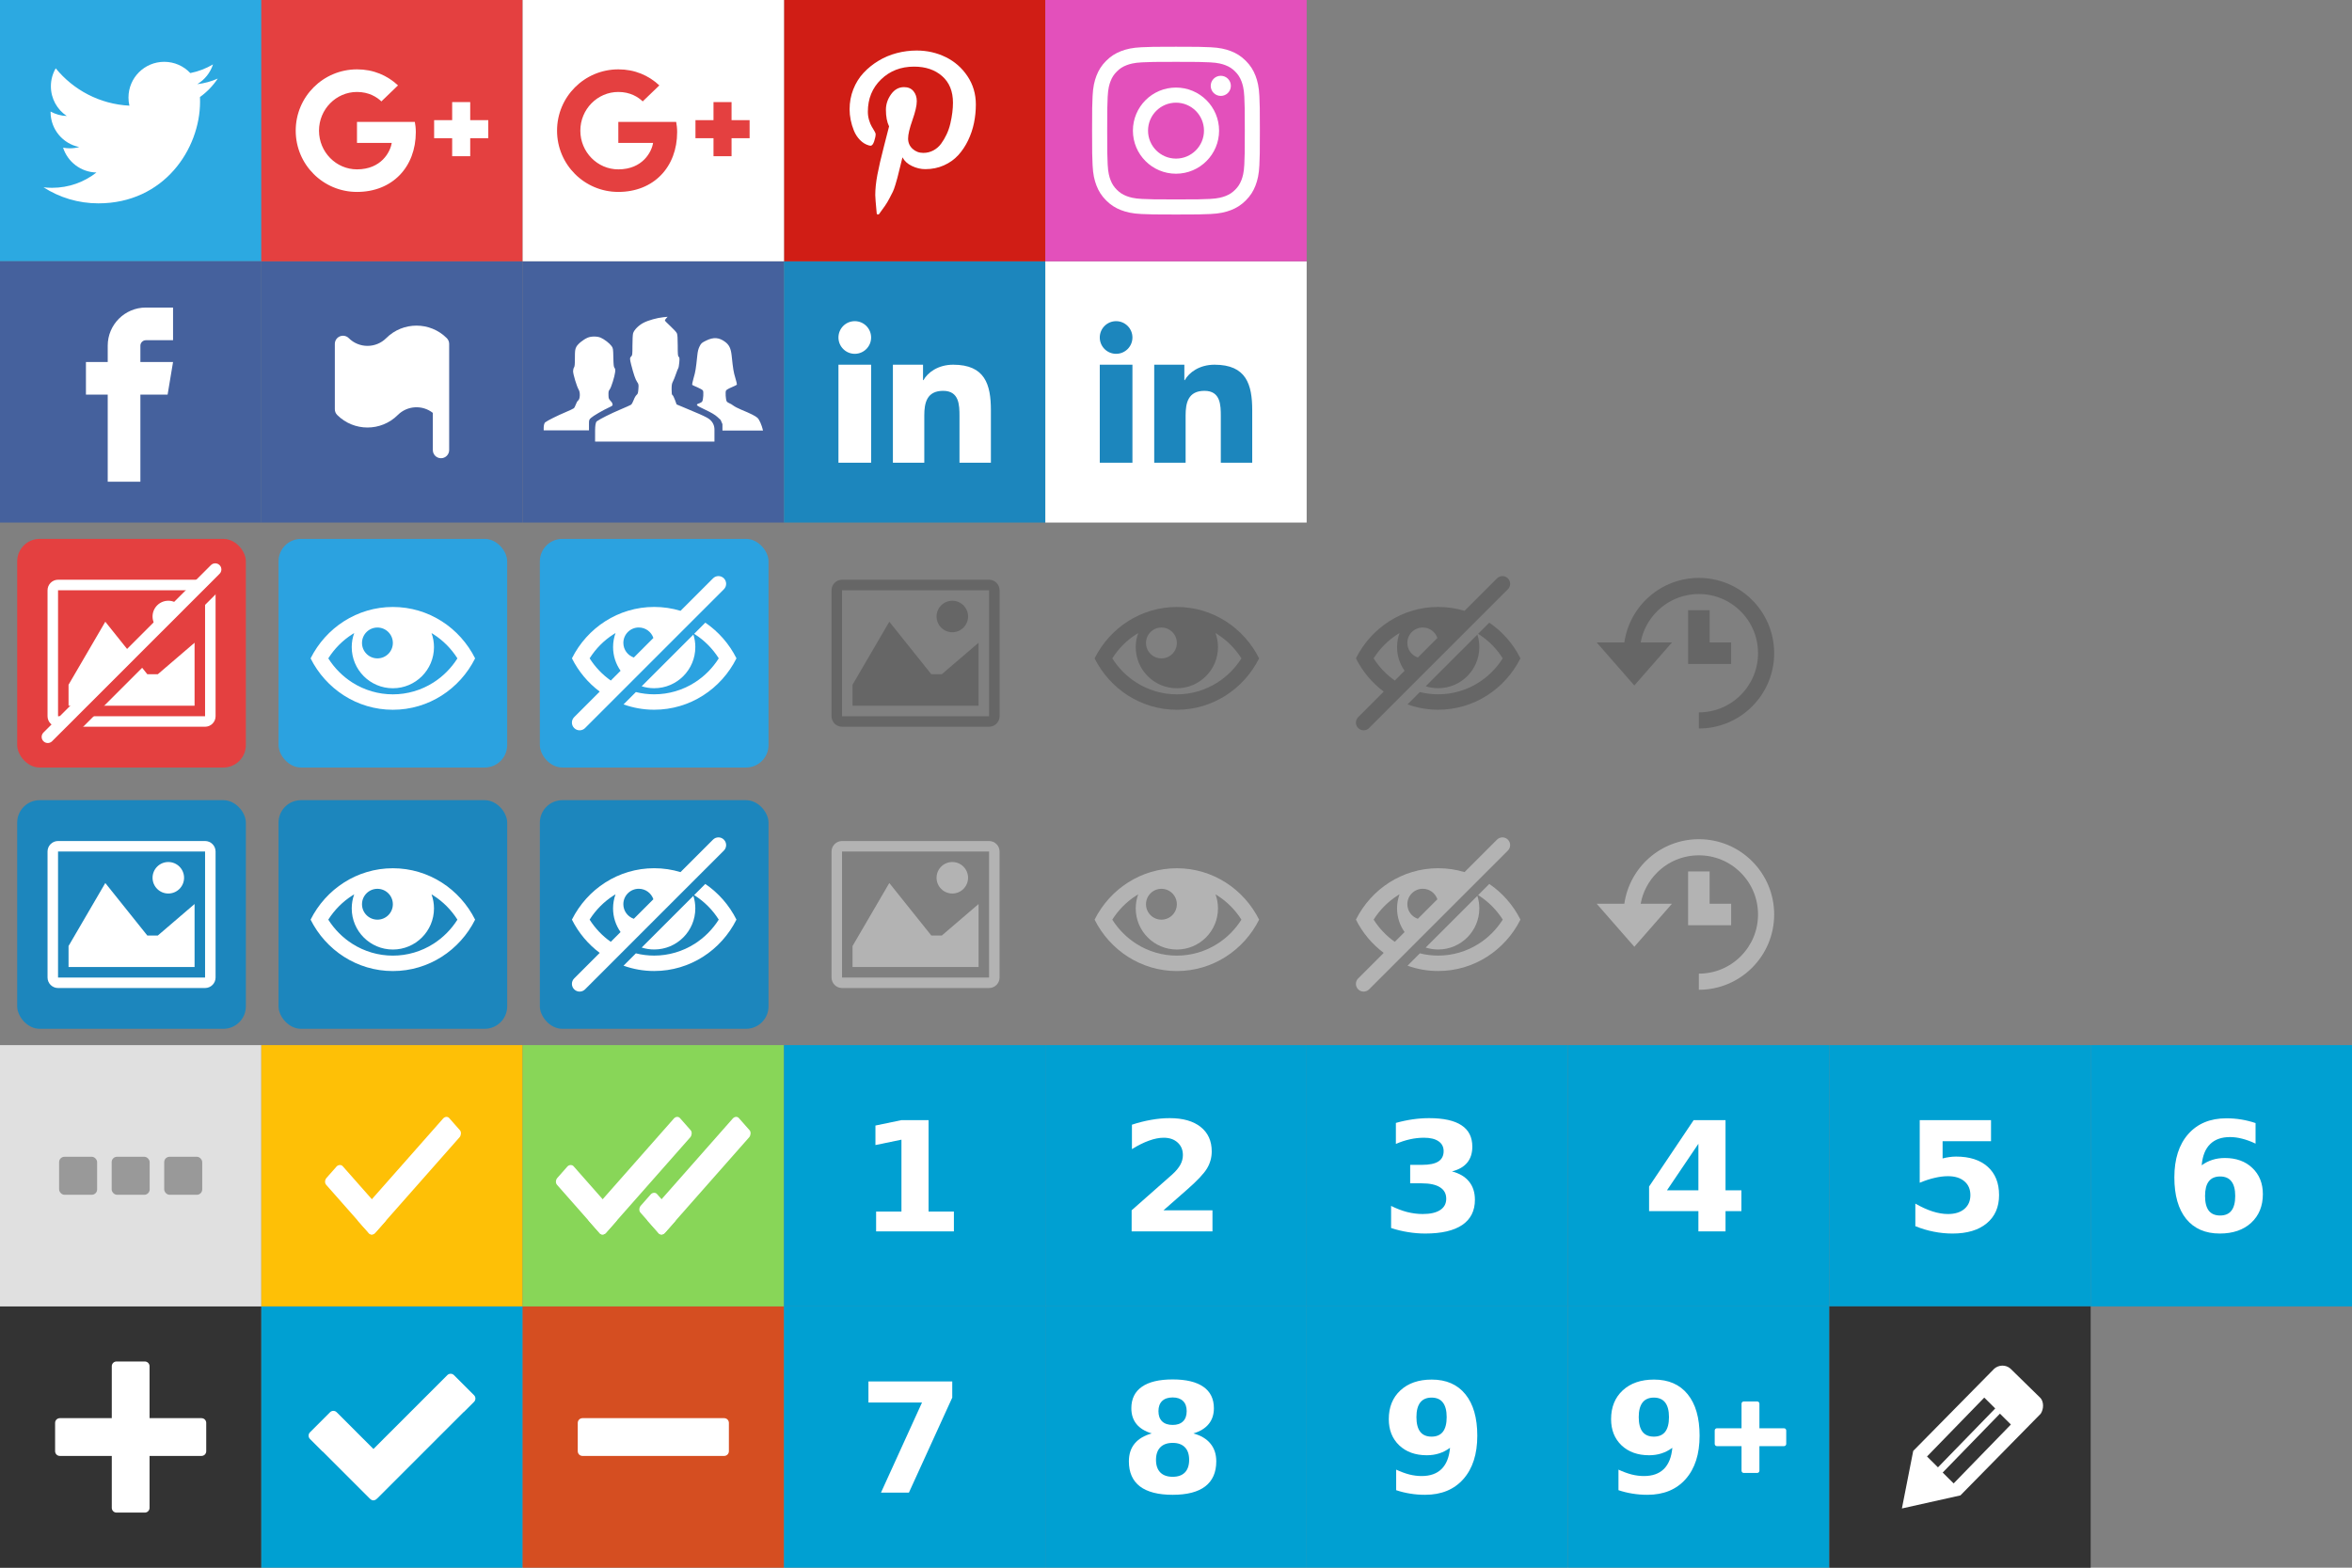 <?xml version="1.0" encoding="UTF-8" standalone="no"?>
<!-- Created with Inkscape (http://www.inkscape.org/) -->

<svg
   xmlns:dc="http://purl.org/dc/elements/1.1/"
   xmlns:cc="http://creativecommons.org/ns#"
   xmlns:rdf="http://www.w3.org/1999/02/22-rdf-syntax-ns#"
   xmlns:svg="http://www.w3.org/2000/svg"
   xmlns="http://www.w3.org/2000/svg"
   xmlns:sodipodi="http://sodipodi.sourceforge.net/DTD/sodipodi-0.dtd"
   xmlns:inkscape="http://www.inkscape.org/namespaces/inkscape"
   width="288"
   height="192"
   viewBox="0 0 288 192"
   id="svg2"
   version="1.1"
   inkscape:version="0.91 r13725"
   sodipodi:docname="icons.svg"
   inkscape:export-filename="/home/david/Programs/dev/workspaces/nelio/vagrant-local/www/wordpress-default/wp-content/plugins/nelio-content/admin/images/icons.png"
   inkscape:export-xdpi="56.25"
   inkscape:export-ydpi="56.25">
  <rect x="0" y="0" width="288" height="192" fill="#808080" stroke="none"/>
  <defs
     id="defs4" />
  <sodipodi:namedview
     id="base"
     pagecolor="#ffffff"
     bordercolor="#666666"
     borderopacity="1.0"
     inkscape:pageopacity="0.0"
     inkscape:pageshadow="2"
     inkscape:zoom="3.6979167"
     inkscape:cx="144"
     inkscape:cy="96.811268"
     inkscape:document-units="px"
     inkscape:current-layer="layer1"
     showgrid="false"
     fit-margin-top="0"
     fit-margin-left="0"
     fit-margin-right="0"
     fit-margin-bottom="0"
     inkscape:window-width="1631"
     inkscape:window-height="1026"
     inkscape:window-x="49"
     inkscape:window-y="24"
     inkscape:window-maximized="1"
     showguides="false"
     units="px" />
  <g
     inkscape:groupmode="layer"
     id="layer2"
     inkscape:label="Fons"
     style="display:none"
     transform="translate(6.8465397e-7,96)"
     sodipodi:insensitive="true">
    <g
       transform="matrix(1.333,0,0,1.333,-6.8465397e-7,-32)"
       style="display:inline"
       id="g5642">
      <rect
         y="-48"
         x="0"
         height="144"
         width="288"
         id="rect4621"
         style="color:#000000;display:inline;overflow:visible;visibility:visible;opacity:1;fill:#000000;fill-opacity:1;fill-rule:nonzero;stroke:none;stroke-width:2;stroke-linecap:butt;stroke-linejoin:miter;stroke-miterlimit:4;stroke-dasharray:none;stroke-dashoffset:0;stroke-opacity:1;marker:none;enable-background:accumulate" />
    </g>
  </g>
  <g
     inkscape:label="Icones"
     inkscape:groupmode="layer"
     id="layer1"
     transform="translate(-34.286,-27.219)">
    <rect
       style="color:#000000;clip-rule:nonzero;display:inline;overflow:visible;visibility:visible;opacity:1;isolation:auto;mix-blend-mode:normal;color-interpolation:sRGB;color-interpolation-filters:linearRGB;solid-color:#000000;solid-opacity:1;fill:#2ba2e0;fill-opacity:1;fill-rule:nonzero;stroke:none;stroke-width:3;stroke-linecap:butt;stroke-linejoin:round;stroke-miterlimit:4;stroke-dasharray:none;stroke-dashoffset:0;stroke-opacity:1;marker:none;color-rendering:auto;image-rendering:auto;shape-rendering:auto;text-rendering:auto;enable-background:accumulate"
       id="rect4221-4"
       width="28"
       height="28"
       x="68.391"
       y="93.219"
       rx="2.75"
       ry="2.75" />
    <rect
       style="color:#000000;clip-rule:nonzero;display:inline;overflow:visible;visibility:visible;opacity:1;isolation:auto;mix-blend-mode:normal;color-interpolation:sRGB;color-interpolation-filters:linearRGB;solid-color:#000000;solid-opacity:1;fill:#2ba2e0;fill-opacity:1;fill-rule:nonzero;stroke:none;stroke-width:3;stroke-linecap:butt;stroke-linejoin:round;stroke-miterlimit:4;stroke-dasharray:none;stroke-dashoffset:0;stroke-opacity:1;marker:none;color-rendering:auto;image-rendering:auto;shape-rendering:auto;text-rendering:auto;enable-background:accumulate"
       id="rect4221-9"
       width="28"
       height="28"
       x="100.391"
       y="93.219"
       rx="2.75"
       ry="2.75" />
    <rect
       style="color:#000000;clip-rule:nonzero;display:inline;overflow:visible;visibility:visible;opacity:1;isolation:auto;mix-blend-mode:normal;color-interpolation:sRGB;color-interpolation-filters:linearRGB;solid-color:#000000;solid-opacity:1;fill:#1c86bd;fill-opacity:1;fill-rule:nonzero;stroke:none;stroke-width:3;stroke-linecap:butt;stroke-linejoin:round;stroke-miterlimit:4;stroke-dasharray:none;stroke-dashoffset:0;stroke-opacity:1;marker:none;color-rendering:auto;image-rendering:auto;shape-rendering:auto;text-rendering:auto;enable-background:accumulate"
       id="rect4221-8-0"
       width="28"
       height="28"
       x="68.391"
       y="125.219"
       rx="2.75"
       ry="2.75" />
    <rect
       style="color:#000000;clip-rule:nonzero;display:inline;overflow:visible;visibility:visible;opacity:1;isolation:auto;mix-blend-mode:normal;color-interpolation:sRGB;color-interpolation-filters:linearRGB;solid-color:#000000;solid-opacity:1;fill:#1c86bd;fill-opacity:1;fill-rule:nonzero;stroke:none;stroke-width:3;stroke-linecap:butt;stroke-linejoin:round;stroke-miterlimit:4;stroke-dasharray:none;stroke-dashoffset:0;stroke-opacity:1;marker:none;color-rendering:auto;image-rendering:auto;shape-rendering:auto;text-rendering:auto;enable-background:accumulate"
       id="rect4221-8-7"
       width="28"
       height="28"
       x="100.391"
       y="125.219"
       rx="2.75"
       ry="2.75" />
    <rect
       style="color:#000000;clip-rule:nonzero;display:inline;overflow:visible;visibility:visible;opacity:1;isolation:auto;mix-blend-mode:normal;color-interpolation:sRGB;color-interpolation-filters:linearRGB;solid-color:#000000;solid-opacity:1;fill:#1c86bd;fill-opacity:1;fill-rule:nonzero;stroke:none;stroke-width:3;stroke-linecap:butt;stroke-linejoin:round;stroke-miterlimit:4;stroke-dasharray:none;stroke-dashoffset:0;stroke-opacity:1;marker:none;color-rendering:auto;image-rendering:auto;shape-rendering:auto;text-rendering:auto;enable-background:accumulate"
       id="rect4221-8"
       width="28"
       height="28"
       x="36.391"
       y="125.219"
       rx="2.75"
       ry="2.75" />
    <rect
       style="color:#000000;clip-rule:nonzero;display:inline;overflow:visible;visibility:visible;opacity:1;isolation:auto;mix-blend-mode:normal;color-interpolation:sRGB;color-interpolation-filters:linearRGB;solid-color:#000000;solid-opacity:1;fill:#e44040;fill-opacity:1;fill-rule:nonzero;stroke:none;stroke-width:3;stroke-linecap:butt;stroke-linejoin:round;stroke-miterlimit:4;stroke-dasharray:none;stroke-dashoffset:0;stroke-opacity:1;marker:none;color-rendering:auto;image-rendering:auto;shape-rendering:auto;text-rendering:auto;enable-background:accumulate"
       id="rect4221"
       width="28"
       height="28"
       x="36.391"
       y="93.219"
       rx="2.75"
       ry="2.75" />
    <rect
       style="color:#000000;display:inline;overflow:visible;visibility:visible;opacity:1;fill:#333333;fill-opacity:1;fill-rule:nonzero;stroke:none;stroke-width:2;stroke-linecap:butt;stroke-linejoin:miter;stroke-miterlimit:4;stroke-dasharray:none;stroke-dashoffset:0;stroke-opacity:1;marker:none;enable-background:accumulate"
       id="rect4136-7"
       width="32"
       height="32"
       x="34.286"
       y="187.219" />
    <rect
       style="color:#000000;display:inline;overflow:visible;visibility:visible;opacity:1;fill:#00a0d2;fill-opacity:1;fill-rule:nonzero;stroke:none;stroke-width:2;stroke-linecap:butt;stroke-linejoin:miter;stroke-miterlimit:4;stroke-dasharray:none;stroke-dashoffset:0;stroke-opacity:1;marker:none;enable-background:accumulate"
       id="rect4136-2-3-9"
       width="32"
       height="32"
       x="66.286"
       y="187.219" />
    <rect
       style="color:#000000;display:inline;overflow:visible;visibility:visible;opacity:1;fill:#d54e21;fill-opacity:1;fill-rule:nonzero;stroke:none;stroke-width:2;stroke-linecap:butt;stroke-linejoin:miter;stroke-miterlimit:4;stroke-dasharray:none;stroke-dashoffset:0;stroke-opacity:1;marker:none;enable-background:accumulate"
       id="rect4136-2-6-2"
       width="32"
       height="32"
       x="98.286"
       y="187.219" />
    <path
       id="path4335"
       d="m 106.606,160.124 -1.387,0 c -0.383,0 -0.693,0.31 -0.693,0.693 l 0,20.804 c 0,0.383 0.311,0.693 0.693,0.693 l 1.387,0 c 0.383,0 0.693,-0.31 0.693,-0.693 l 0,-20.804 c 0,-0.383 -0.31,-0.693 -0.693,-0.693 z m 17.336,13.176 0,-9.708 c 0,-0.383 -0.085,-0.693 -0.693,-0.693 -3.084,1.387 -13.869,-2.774 -13.869,-2.774 -0.383,0 -0.693,0.31 -0.693,0.693 l 0,10.402 c 0,0.383 0.311,0.693 0.693,0.693 0,0 7.628,2.476 13.869,2.08 1.189,0.396 0.693,-0.31 0.693,-0.693 z"
       inkscape:connector-curvature="0"
       style="fill:#ffffff" />
    <path
       id="path4392"
       d="m 105.032,201.484 0,3.47 c 0,0.319 0.259,0.578 0.578,0.578 l 17.35,0 c 0.319,0 0.578,-0.259 0.578,-0.578 l 0,-3.47 c 0,-0.319 -0.259,-0.578 -0.578,-0.578 l -17.35,0 c -0.319,0 -0.578,0.259 -0.578,0.578 z"
       inkscape:connector-curvature="0"
       style="fill:#ffffff" />
    <path
       id="path4414"
       d="m 58.961,200.906 -6.362,0 0,-6.362 c 0,-0.319 -0.259,-0.578 -0.578,-0.578 l -3.47,0 c -0.319,0 -0.578,0.259 -0.578,0.578 l 0,6.362 -6.362,0 c -0.319,0 -0.578,0.259 -0.578,0.578 l 0,3.47 c 0,0.319 0.259,0.578 0.578,0.578 l 6.362,0 0,6.362 c 0,0.319 0.259,0.578 0.578,0.578 l 3.47,0 c 0.319,0 0.578,-0.259 0.578,-0.578 l 0,-6.362 6.362,0 c 0.319,0 0.578,-0.259 0.578,-0.578 l 0,-3.47 c 0,-0.319 -0.259,-0.578 -0.578,-0.578 z"
       inkscape:connector-curvature="0"
       style="fill:#ffffff" />
    <path
       id="path4425"
       d="m 88.937,175.768 q 1.351,0 2.286,0.961 0.935,0.961 0.935,2.261 0,1.351 -0.961,2.312 -0.961,0.961 -2.261,0.961 -1.3,0 -2.261,-0.961 -0.961,-0.961 -0.961,-2.312 0,-0.52 0.052,-0.727 l -7.847,-4.573 q -0.988,0.884 -2.286,0.884 -1.351,0 -2.339,-0.988 -0.988,-0.988 -0.988,-2.339 0,-1.351 0.988,-2.339 0.988,-0.988 2.339,-0.988 1.3,0 2.286,0.884 l 7.795,-4.521 q -0.104,-0.52 -0.104,-0.78 0,-1.351 0.988,-2.339 0.988,-0.988 2.339,-0.988 1.351,0 2.339,0.988 0.988,0.988 0.988,2.339 0,1.351 -0.988,2.339 -0.988,0.988 -2.339,0.988 -1.247,0 -2.286,-0.935 l -7.795,4.573 q 0.104,0.52 0.104,0.78 0,0.26 -0.104,0.78 l 7.898,4.573 q 0.935,-0.831 2.182,-0.831 z"
       inkscape:connector-curvature="0"
       style="fill:#ffffff" />
    <path
       style="fill:#ffffff"
       d="m 89.875,195.637 c -0.226,-0.226 -0.592,-0.226 -0.818,0 l -9.044,9.044 -4.498,-4.498 c -0.226,-0.226 -0.592,-0.226 -0.818,0 l -2.454,2.454 c -0.226,0.226 -0.226,0.592 0,0.818 l 1.537,1.537 0.026,0.003 5.769,5.769 c 0.364,0.372 0.711,0.174 0.913,-0.036 l 10.571,-10.571 0.007,0.016 1.264,-1.264 c 0.226,-0.226 0.226,-0.592 1.2e-5,-0.818 z"
       id="path4414-3"
       inkscape:connector-curvature="0"
       sodipodi:nodetypes="sscssssccccccsss" />
    <rect
       style="color:#000000;display:inline;overflow:visible;visibility:visible;opacity:1;fill:#2ca9e1;fill-opacity:1;fill-rule:nonzero;stroke:none;stroke-width:2;stroke-linecap:butt;stroke-linejoin:miter;stroke-miterlimit:4;stroke-dasharray:none;stroke-dashoffset:0;stroke-opacity:1;marker:none;enable-background:accumulate"
       id="rect4136-2-3-8-6-1"
       width="32"
       height="32"
       x="34.286"
       y="27.219" />
    <path
       id="path4436-5-7"
       d="m 60.955,36.839 c -0.784,0.351 -1.629,0.584 -2.512,0.688 0.904,-0.541 1.596,-1.4 1.925,-2.421 -0.845,0.5 -1.784,0.867 -2.779,1.063 -0.8,-0.851 -1.937,-1.379 -3.196,-1.379 -2.417,0 -4.375,1.959 -4.375,4.375 0,0.341 0.037,0.675 0.112,0.996 -3.637,-0.184 -6.863,-1.925 -9.021,-4.575 -0.375,0.645 -0.592,1.4 -0.592,2.2 0,1.517 0.771,2.859 1.945,3.641 -0.717,-0.021 -1.392,-0.221 -1.984,-0.545 0,0.017 0,0.037 0,0.055 0,2.121 1.508,3.892 3.512,4.292 -0.367,0.1 -0.755,0.155 -1.155,0.155 -0.283,0 -0.555,-0.029 -0.825,-0.079 0.559,1.737 2.175,3.004 4.088,3.041 -1.5,1.175 -3.384,1.875 -5.437,1.875 -0.355,0 -0.7,-0.021 -1.045,-0.063 1.941,1.245 4.241,1.967 6.712,1.967 8.049,0 12.455,-6.671 12.455,-12.455 0,-0.192 -0.004,-0.379 -0.012,-0.567 0.855,-0.612 1.596,-1.384 2.183,-2.263 z"
       inkscape:connector-curvature="0"
       style="fill:#ffffff" />
    <path
       style="fill:#ffffff"
       d="m 39.44,182.092 c -0.222,-0.222 0.128,-1.033 1.022,-2.366 1.009,-1.505 1.492,-2.072 3.452,-4.054 l 1.967,-1.988 -1.533,-1.536 -1.533,-1.536 1.116,-1.116 1.116,-1.116 0.525,0.242 c 0.421,0.194 0.704,0.241 1.426,0.236 1.176,-0.007 1.68,-0.249 2.835,-1.357 1.171,-1.124 1.561,-1.883 1.554,-3.028 -0.004,-0.601 -0.067,-0.941 -0.254,-1.365 l -0.249,-0.565 1.13,-1.13 1.13,-1.129 4.026,4.025 4.026,4.025 -1.142,1.142 -1.142,1.142 -0.474,-0.239 c -0.381,-0.192 -0.651,-0.239 -1.375,-0.238 -1.287,8.4e-4 -1.731,0.225 -2.992,1.514 -0.816,0.834 -1.048,1.144 -1.241,1.661 -0.292,0.781 -0.262,1.855 0.072,2.609 l 0.217,0.49 -1.129,1.125 -1.129,1.125 -1.48,-1.483 c -0.814,-0.816 -1.525,-1.483 -1.58,-1.483 -0.055,0 -1.081,0.966 -2.28,2.146 -1.635,1.61 -2.463,2.339 -3.315,2.917 -1.717,1.166 -2.537,1.56 -2.768,1.329 z"
       id="path5512"
       inkscape:connector-curvature="0" />
    <path
       id="path4201-00"
       d="m 178.391,101.557 c -4.393,0 -8.202,2.558 -10.073,6.295 1.871,3.737 5.68,6.295 10.073,6.295 4.393,0 8.202,-2.558 10.073,-6.295 -1.871,-3.737 -5.68,-6.295 -10.073,-6.295 z m 4.967,3.339 c 1.184,0.755 2.187,1.767 2.94,2.956 -0.753,1.191 -1.756,2.202 -2.94,2.956 -1.487,0.948 -3.204,1.45 -4.966,1.45 -1.761,0 -3.479,-0.501 -4.967,-1.45 -1.184,-0.755 -2.187,-1.767 -2.94,-2.956 0.753,-1.191 1.756,-2.202 2.94,-2.956 0.077,-0.049 0.155,-0.097 0.233,-0.144 -0.196,0.538 -0.303,1.118 -0.303,1.724 0,2.781 2.255,5.036 5.036,5.036 2.781,0 5.036,-2.255 5.036,-5.036 0,-0.606 -0.107,-1.186 -0.303,-1.724 0.078,0.047 0.156,0.094 0.233,0.144 l 0,0 z m -4.967,1.068 c 0,1.043 -0.846,1.889 -1.889,1.889 -1.043,0 -1.889,-0.846 -1.889,-1.889 0,-1.043 0.846,-1.889 1.889,-1.889 1.043,0 1.889,0.846 1.889,1.889 z"
       inkscape:connector-curvature="0"
       style="fill:#666666" />
    <g
       id="g4243-32"
       transform="matrix(1.286,0,0,1.286,136.107,96.935)"
       style="fill:#666666">
      <path
         id="path4231-73"
         d="M 14.998,2 C 14.999,2.001 14.999,2.001 15,2.002 l 0,11.996 C 14.999,13.999 14.999,13.999 14.998,14 L 1.002,14 C 1.001,13.999 1.001,13.999 1,13.998 L 1,2.002 C 1.001,2.001 1.001,2.001 1.002,2 L 14.998,2 Z M 15,1 1,1 C 0.45,1 0,1.45 0,2 l 0,12 c 0,0.55 0.45,1 1,1 l 14,0 c 0.55,0 1,-0.45 1,-1 L 16,2 C 16,1.45 15.55,1 15,1 l 0,0 z"
         inkscape:connector-curvature="0"
         style="fill:#666666" />
      <path
         id="path4233-7"
         d="M 13,4.5 C 13,5.328 12.328,6 11.5,6 10.672,6 10,5.328 10,4.5 10,3.672 10.672,3 11.5,3 12.328,3 13,3.672 13,4.5 Z"
         inkscape:connector-curvature="0"
         style="fill:#666666" />
      <path
         id="path4235-1"
         d="m 14,13 -12,0 0,-2 3.5,-6 4,5 1,0 3.5,-3 z"
         inkscape:connector-curvature="0"
         style="fill:#666666" />
    </g>
    <g
       id="g4224-0-5"
       transform="matrix(1.259,0,0,1.259,200.319,97.775)"
       style="fill:#666666">
      <path
         id="path4212-3-3"
         d="m 14.78,0.22 c -0.293,-0.293 -0.768,-0.293 -1.061,0 L 10.56,3.379 C 9.748,3.133 8.889,3.001 7.999,3.001 c -3.489,0 -6.514,2.032 -8,5 0.643,1.283 1.573,2.391 2.703,3.236 l -2.484,2.484 c -0.293,0.293 -0.293,0.768 0,1.061 0.146,0.146 0.338,0.22 0.53,0.22 0.192,0 0.384,-0.073 0.53,-0.22 l 13.5,-13.5 c 0.293,-0.293 0.293,-0.768 0,-1.061 z M 6.5,5 C 7.16,5 7.72,5.426 7.921,6.019 L 6.019,7.921 C 5.427,7.72 5,7.16 5,6.5 5,5.672 5.672,5 6.5,5 Z M 1.721,8 C 2.319,7.054 3.116,6.251 4.056,5.652 4.117,5.613 4.179,5.575 4.241,5.538 4.085,5.965 4,6.426 4,6.907 4,7.765 4.27,8.559 4.73,9.21 L 3.778,10.162 C 2.959,9.586 2.259,8.851 1.721,8 Z"
         inkscape:connector-curvature="0"
         style="fill:#666666" />
      <path
         id="path4214-1-26"
         d="M 12,6.906 C 12,6.482 11.934,6.073 11.811,5.689 l -5.028,5.028 c 0.384,0.123 0.793,0.189 1.217,0.189 2.209,0 4,-1.791 4,-4 z"
         inkscape:connector-curvature="0"
         style="fill:#666666" />
      <path
         id="path4216-4-0"
         d="m 12.969,4.531 -1.084,1.084 c 0.02,0.012 0.04,0.024 0.059,0.037 0.94,0.6 1.737,1.403 2.335,2.348 -0.598,0.946 -1.395,1.749 -2.335,2.348 C 10.763,11.101 9.399,11.5 8,11.5 7.396,11.5 6.798,11.426 6.219,11.281 L 5.018,12.482 C 5.951,12.817 6.955,13 8,13 11.489,13 14.514,10.968 16,8 15.297,6.595 14.248,5.4 12.969,4.531 Z"
         inkscape:connector-curvature="0"
         style="fill:#666666" />
    </g>
    <path
       id="path4201-42"
       d="m 178.391,133.557 c -4.393,0 -8.202,2.558 -10.073,6.295 1.871,3.737 5.68,6.295 10.073,6.295 4.393,0 8.202,-2.558 10.073,-6.295 -1.871,-3.737 -5.68,-6.295 -10.073,-6.295 z m 4.967,3.339 c 1.184,0.755 2.187,1.767 2.94,2.956 -0.753,1.191 -1.756,2.202 -2.94,2.956 -1.487,0.948 -3.204,1.45 -4.966,1.45 -1.761,0 -3.479,-0.501 -4.967,-1.45 -1.184,-0.755 -2.187,-1.767 -2.94,-2.956 0.753,-1.191 1.756,-2.202 2.94,-2.956 0.077,-0.049 0.155,-0.097 0.233,-0.144 -0.196,0.538 -0.303,1.118 -0.303,1.724 0,2.781 2.255,5.036 5.036,5.036 2.781,0 5.036,-2.255 5.036,-5.036 0,-0.606 -0.107,-1.186 -0.303,-1.724 0.078,0.047 0.156,0.094 0.233,0.144 l 0,0 z m -4.967,1.068 c 0,1.043 -0.846,1.889 -1.889,1.889 -1.043,0 -1.889,-0.846 -1.889,-1.889 0,-1.043 0.846,-1.889 1.889,-1.889 1.043,0 1.889,0.846 1.889,1.889 z"
       inkscape:connector-curvature="0"
       style="fill:#b3b3b3;fill-opacity:1" />
    <g
       id="g4243-8"
       transform="matrix(1.286,0,0,1.286,136.107,128.935)"
       style="fill:#b3b3b3;fill-opacity:1">
      <path
         id="path4231-6"
         d="M 14.998,2 C 14.999,2.001 14.999,2.001 15,2.002 l 0,11.996 C 14.999,13.999 14.999,13.999 14.998,14 L 1.002,14 C 1.001,13.999 1.001,13.999 1,13.998 L 1,2.002 C 1.001,2.001 1.001,2.001 1.002,2 L 14.998,2 Z M 15,1 1,1 C 0.45,1 0,1.45 0,2 l 0,12 c 0,0.55 0.45,1 1,1 l 14,0 c 0.55,0 1,-0.45 1,-1 L 16,2 C 16,1.45 15.55,1 15,1 l 0,0 z"
         inkscape:connector-curvature="0"
         style="fill:#b3b3b3;fill-opacity:1" />
      <path
         id="path4233-6"
         d="M 13,4.5 C 13,5.328 12.328,6 11.5,6 10.672,6 10,5.328 10,4.5 10,3.672 10.672,3 11.5,3 12.328,3 13,3.672 13,4.5 Z"
         inkscape:connector-curvature="0"
         style="fill:#b3b3b3;fill-opacity:1" />
      <path
         id="path4235-0"
         d="m 14,13 -12,0 0,-2 3.5,-6 4,5 1,0 3.5,-3 z"
         inkscape:connector-curvature="0"
         style="fill:#b3b3b3;fill-opacity:1" />
    </g>
    <g
       id="g4224-0-3"
       transform="matrix(1.259,0,0,1.259,200.319,129.775)"
       style="fill:#b3b3b3;fill-opacity:1">
      <path
         id="path4212-3-8"
         d="m 14.78,0.22 c -0.293,-0.293 -0.768,-0.293 -1.061,0 L 10.56,3.379 C 9.748,3.133 8.889,3.001 7.999,3.001 c -3.489,0 -6.514,2.032 -8,5 0.643,1.283 1.573,2.391 2.703,3.236 l -2.484,2.484 c -0.293,0.293 -0.293,0.768 0,1.061 0.146,0.146 0.338,0.22 0.53,0.22 0.192,0 0.384,-0.073 0.53,-0.22 l 13.5,-13.5 c 0.293,-0.293 0.293,-0.768 0,-1.061 z M 6.5,5 C 7.16,5 7.72,5.426 7.921,6.019 L 6.019,7.921 C 5.427,7.72 5,7.16 5,6.5 5,5.672 5.672,5 6.5,5 Z M 1.721,8 C 2.319,7.054 3.116,6.251 4.056,5.652 4.117,5.613 4.179,5.575 4.241,5.538 4.085,5.965 4,6.426 4,6.907 4,7.765 4.27,8.559 4.73,9.21 L 3.778,10.162 C 2.959,9.586 2.259,8.851 1.721,8 Z"
         inkscape:connector-curvature="0"
         style="fill:#b3b3b3;fill-opacity:1" />
      <path
         id="path4214-1-8"
         d="M 12,6.906 C 12,6.482 11.934,6.073 11.811,5.689 l -5.028,5.028 c 0.384,0.123 0.793,0.189 1.217,0.189 2.209,0 4,-1.791 4,-4 z"
         inkscape:connector-curvature="0"
         style="fill:#b3b3b3;fill-opacity:1" />
      <path
         id="path4216-4-6"
         d="m 12.969,4.531 -1.084,1.084 c 0.02,0.012 0.04,0.024 0.059,0.037 0.94,0.6 1.737,1.403 2.335,2.348 -0.598,0.946 -1.395,1.749 -2.335,2.348 C 10.763,11.101 9.399,11.5 8,11.5 7.396,11.5 6.798,11.426 6.219,11.281 L 5.018,12.482 C 5.951,12.817 6.955,13 8,13 11.489,13 14.514,10.968 16,8 15.297,6.595 14.248,5.4 12.969,4.531 Z"
         inkscape:connector-curvature="0"
         style="fill:#b3b3b3;fill-opacity:1" />
    </g>
    <rect
       style="color:#000000;display:inline;overflow:visible;visibility:visible;opacity:1;fill:#e0e0e0;fill-opacity:1;fill-rule:nonzero;stroke:none;stroke-width:2;stroke-linecap:butt;stroke-linejoin:miter;stroke-miterlimit:4;stroke-dasharray:none;stroke-dashoffset:0;stroke-opacity:1;marker:none;enable-background:accumulate"
       id="rect4136-7-9"
       width="32"
       height="32"
       x="34.286"
       y="155.219" />
    <rect
       style="color:#000000;display:inline;overflow:visible;visibility:visible;opacity:1;fill:#fec006;fill-opacity:1;fill-rule:nonzero;stroke:none;stroke-width:2;stroke-linecap:butt;stroke-linejoin:miter;stroke-miterlimit:4;stroke-dasharray:none;stroke-dashoffset:0;stroke-opacity:1;marker:none;enable-background:accumulate"
       id="rect4136-2-3-9-5"
       width="32"
       height="32"
       x="66.286"
       y="155.219" />
    <rect
       style="color:#000000;display:inline;overflow:visible;visibility:visible;opacity:1;fill:#88d658;fill-opacity:1;fill-rule:nonzero;stroke:none;stroke-width:2;stroke-linecap:butt;stroke-linejoin:miter;stroke-miterlimit:4;stroke-dasharray:none;stroke-dashoffset:0;stroke-opacity:1;marker:none;enable-background:accumulate"
       id="rect4136-2-6-2-3"
       width="32"
       height="32"
       x="98.286"
       y="155.219" />
    <g
       id="g4312"
       transform="translate(-3.614,-0.214)"
       style="fill:#999999;fill-opacity:1">
      <rect
         ry="0.656"
         rx="0.656"
         y="169.107"
         x="45.139"
         height="4.654"
         width="4.654"
         id="rect4283"
         style="color:#000000;clip-rule:nonzero;display:inline;overflow:visible;visibility:visible;opacity:1;isolation:auto;mix-blend-mode:normal;color-interpolation:sRGB;color-interpolation-filters:linearRGB;solid-color:#000000;solid-opacity:1;fill:#999999;fill-opacity:1;fill-rule:nonzero;stroke:none;stroke-width:2;stroke-linecap:butt;stroke-linejoin:round;stroke-miterlimit:4;stroke-dasharray:none;stroke-dashoffset:0;stroke-opacity:1;marker:none;color-rendering:auto;image-rendering:auto;shape-rendering:auto;text-rendering:auto;enable-background:accumulate" />
      <rect
         ry="0.656"
         rx="0.656"
         y="169.107"
         x="51.573"
         height="4.654"
         width="4.654"
         id="rect4283-0"
         style="color:#000000;clip-rule:nonzero;display:inline;overflow:visible;visibility:visible;opacity:1;isolation:auto;mix-blend-mode:normal;color-interpolation:sRGB;color-interpolation-filters:linearRGB;solid-color:#000000;solid-opacity:1;fill:#999999;fill-opacity:1;fill-rule:nonzero;stroke:none;stroke-width:2;stroke-linecap:butt;stroke-linejoin:round;stroke-miterlimit:4;stroke-dasharray:none;stroke-dashoffset:0;stroke-opacity:1;marker:none;color-rendering:auto;image-rendering:auto;shape-rendering:auto;text-rendering:auto;enable-background:accumulate" />
      <rect
         ry="0.656"
         rx="0.656"
         y="169.107"
         x="58.007"
         height="4.654"
         width="4.654"
         id="rect4283-7"
         style="color:#000000;clip-rule:nonzero;display:inline;overflow:visible;visibility:visible;opacity:1;isolation:auto;mix-blend-mode:normal;color-interpolation:sRGB;color-interpolation-filters:linearRGB;solid-color:#000000;solid-opacity:1;fill:#999999;fill-opacity:1;fill-rule:nonzero;stroke:none;stroke-width:2;stroke-linecap:butt;stroke-linejoin:round;stroke-miterlimit:4;stroke-dasharray:none;stroke-dashoffset:0;stroke-opacity:1;marker:none;color-rendering:auto;image-rendering:auto;shape-rendering:auto;text-rendering:auto;enable-background:accumulate" />
    </g>
    <g
       id="g4408"
       transform="matrix(0.882,0,0,1,15.445,4.693)">
      <g
         style="fill:#ffffff"
         transform="matrix(0.707,-0.707,0.707,0.707,-85.41,126.581)"
         id="g4383">
        <rect
           style="color:#000000;clip-rule:nonzero;display:inline;overflow:visible;visibility:visible;opacity:1;isolation:auto;mix-blend-mode:normal;color-interpolation:sRGB;color-interpolation-filters:linearRGB;solid-color:#000000;solid-opacity:1;fill:#ffffff;fill-opacity:1;fill-rule:nonzero;stroke:none;stroke-width:2;stroke-linecap:butt;stroke-linejoin:round;stroke-miterlimit:4;stroke-dasharray:none;stroke-dashoffset:0;stroke-opacity:1;marker:none;color-rendering:auto;image-rendering:auto;shape-rendering:auto;text-rendering:auto;enable-background:accumulate"
           id="rect4306"
           width="3.234"
           height="9.532"
           x="101.166"
           y="158.668"
           rx="0.638"
           ry="0.562" />
        <rect
           style="color:#000000;clip-rule:nonzero;display:inline;overflow:visible;visibility:visible;opacity:1;isolation:auto;mix-blend-mode:normal;color-interpolation:sRGB;color-interpolation-filters:linearRGB;solid-color:#000000;solid-opacity:1;fill:#ffffff;fill-opacity:1;fill-rule:nonzero;stroke:none;stroke-width:2;stroke-linecap:butt;stroke-linejoin:round;stroke-miterlimit:4;stroke-dasharray:none;stroke-dashoffset:0;stroke-opacity:1;marker:none;color-rendering:auto;image-rendering:auto;shape-rendering:auto;text-rendering:auto;enable-background:accumulate"
           id="rect4306-1"
           width="3.234"
           height="17.85"
           x="164.966"
           y="-119.016"
           rx="0.562"
           ry="0.638"
           transform="matrix(0,1,-1,0,0,0)" />
      </g>
      <g
         style="fill:#ffffff"
         transform="matrix(0.707,-0.707,0.707,0.707,-81.41,122.401)"
         id="g4379">
        <rect
           style="color:#000000;clip-rule:nonzero;display:inline;overflow:visible;visibility:visible;opacity:1;isolation:auto;mix-blend-mode:normal;color-interpolation:sRGB;color-interpolation-filters:linearRGB;solid-color:#000000;solid-opacity:1;fill:#ffffff;fill-opacity:1;fill-rule:nonzero;stroke:none;stroke-width:2;stroke-linecap:butt;stroke-linejoin:round;stroke-miterlimit:4;stroke-dasharray:none;stroke-dashoffset:0;stroke-opacity:1;marker:none;color-rendering:auto;image-rendering:auto;shape-rendering:auto;text-rendering:auto;enable-background:accumulate"
           id="rect4306-5"
           width="3.234"
           height="4.72"
           x="101.166"
           y="169.391"
           rx="0.638"
           ry="0.562" />
        <rect
           style="color:#000000;clip-rule:nonzero;display:inline;overflow:visible;visibility:visible;opacity:1;isolation:auto;mix-blend-mode:normal;color-interpolation:sRGB;color-interpolation-filters:linearRGB;solid-color:#000000;solid-opacity:1;fill:#ffffff;fill-opacity:1;fill-rule:nonzero;stroke:none;stroke-width:2;stroke-linecap:butt;stroke-linejoin:round;stroke-miterlimit:4;stroke-dasharray:none;stroke-dashoffset:0;stroke-opacity:1;marker:none;color-rendering:auto;image-rendering:auto;shape-rendering:auto;text-rendering:auto;enable-background:accumulate"
           id="rect4306-1-6"
           width="3.234"
           height="17.85"
           x="170.876"
           y="-119.016"
           rx="0.562"
           ry="0.638"
           transform="matrix(0,1,-1,0,0,0)" />
      </g>
    </g>
    <g
       id="g4383-7"
       transform="matrix(0.624,-0.707,0.624,0.707,-88.263,131.273)"
       style="fill:#ffffff">
      <rect
         ry="0.562"
         rx="0.638"
         y="158.668"
         x="101.166"
         height="9.532"
         width="3.234"
         id="rect4306-6"
         style="color:#000000;clip-rule:nonzero;display:inline;overflow:visible;visibility:visible;opacity:1;isolation:auto;mix-blend-mode:normal;color-interpolation:sRGB;color-interpolation-filters:linearRGB;solid-color:#000000;solid-opacity:1;fill:#ffffff;fill-opacity:1;fill-rule:nonzero;stroke:none;stroke-width:2;stroke-linecap:butt;stroke-linejoin:round;stroke-miterlimit:4;stroke-dasharray:none;stroke-dashoffset:0;stroke-opacity:1;marker:none;color-rendering:auto;image-rendering:auto;shape-rendering:auto;text-rendering:auto;enable-background:accumulate" />
      <rect
         transform="matrix(0,1,-1,0,0,0)"
         ry="0.638"
         rx="0.562"
         y="-119.016"
         x="164.966"
         height="17.85"
         width="3.234"
         id="rect4306-1-1"
         style="color:#000000;clip-rule:nonzero;display:inline;overflow:visible;visibility:visible;opacity:1;isolation:auto;mix-blend-mode:normal;color-interpolation:sRGB;color-interpolation-filters:linearRGB;solid-color:#000000;solid-opacity:1;fill:#ffffff;fill-opacity:1;fill-rule:nonzero;stroke:none;stroke-width:2;stroke-linecap:butt;stroke-linejoin:round;stroke-miterlimit:4;stroke-dasharray:none;stroke-dashoffset:0;stroke-opacity:1;marker:none;color-rendering:auto;image-rendering:auto;shape-rendering:auto;text-rendering:auto;enable-background:accumulate" />
    </g>
    <rect
       style="color:#000000;display:inline;overflow:visible;visibility:visible;opacity:1;fill:#45619d;fill-opacity:1;fill-rule:nonzero;stroke:none;stroke-width:2;stroke-linecap:butt;stroke-linejoin:miter;stroke-miterlimit:4;stroke-dasharray:none;stroke-dashoffset:0;stroke-opacity:1;marker:none;enable-background:accumulate"
       id="rect4136-2-3-99-3"
       width="32"
       height="32"
       x="34.286"
       y="59.219" />
    <path
       id="path4324-1-5"
       d="m 52.143,68.886 3.333,0 0,-4 -3.333,0 c -2.573,0 -4.667,2.093 -4.667,4.667 l 0,2 -2.667,0 0,4 2.667,0 0,10.667 4,0 0,-10.667 3.333,0 0.667,-4 -4,0 0,-2 c 0,-0.361 0.305,-0.667 0.667,-0.667 z"
       inkscape:connector-curvature="0"
       style="fill:#ffffff" />
    <rect
       style="color:#000000;display:inline;overflow:visible;visibility:visible;opacity:1;fill:#45619d;fill-opacity:1;fill-rule:nonzero;stroke:none;stroke-width:2;stroke-linecap:butt;stroke-linejoin:miter;stroke-miterlimit:4;stroke-dasharray:none;stroke-dashoffset:0;stroke-opacity:1;marker:none;enable-background:accumulate"
       id="rect4136-2-3-99-3-0"
       width="32"
       height="32"
       x="66.286"
       y="59.219" />
    <rect
       style="color:#000000;display:inline;overflow:visible;visibility:visible;opacity:1;fill:#45619d;fill-opacity:1;fill-rule:nonzero;stroke:none;stroke-width:2;stroke-linecap:butt;stroke-linejoin:miter;stroke-miterlimit:4;stroke-dasharray:none;stroke-dashoffset:0;stroke-opacity:1;marker:none;enable-background:accumulate"
       id="rect4136-2-3-99-3-5"
       width="32"
       height="32"
       x="98.286"
       y="59.219" />
    <g
       transform="translate(35.716,-47.376)"
       id="g4355-9">
      <rect
         y="106.595"
         x="94.57"
         height="32"
         width="32"
         id="rect4136-2-6-8-6-9"
         style="color:#000000;display:inline;overflow:visible;visibility:visible;opacity:1;fill:#1c86bd;fill-opacity:1;fill-rule:nonzero;stroke:none;stroke-width:2;stroke-linecap:butt;stroke-linejoin:miter;stroke-miterlimit:4;stroke-dasharray:none;stroke-dashoffset:0;stroke-opacity:1;marker:none;enable-background:accumulate" />
      <path
         id="path4373-2-8-0"
         d="m 103.237,113.929 c -1.104,0 -2,0.896 -2,2 0,1.104 0.896,2 2,2 1.104,0 2,-0.896 2,-2 0,-1.104 -0.896,-2 -2,-2 z m -2,5.333 0,12 4,0 0,-12 -4,0 z m 6.667,0 0,12 3.844,0 0,-5.792 c 0,-1.528 0.307,-3.008 2.31,-3.008 1.972,0 2,1.749 2,3.107 l 0,5.693 3.846,0 0,-6.422 c 0,-3.153 -0.72,-5.578 -4.615,-5.578 -1.873,0 -3.13,0.969 -3.643,1.891 l -0.052,0 0,-1.891 -3.69,0 z"
         style="fill:#ffffff"
         inkscape:connector-curvature="0" />
    </g>
    <rect
       style="color:#000000;display:inline;overflow:visible;visibility:visible;opacity:1;fill:#ffffff;fill-opacity:1;fill-rule:nonzero;stroke:none;stroke-width:2;stroke-linecap:butt;stroke-linejoin:miter;stroke-miterlimit:4;stroke-dasharray:none;stroke-dashoffset:0;stroke-opacity:1;marker:none;enable-background:accumulate"
       id="rect4136-2-6-8-6-9-3"
       width="32"
       height="32"
       x="162.286"
       y="59.219" />
    <path
       inkscape:connector-curvature="0"
       style="fill:#1c86bd;fill-opacity:1"
       d="m 170.952,66.553 c -1.104,0 -2,0.896 -2,2 0,1.104 0.896,2 2,2 1.104,0 2,-0.896 2,-2 0,-1.104 -0.896,-2 -2,-2 z m -2,5.333 0,12 4,0 0,-12 -4,0 z m 6.667,0 0,12 3.844,0 0,-5.792 c 0,-1.528 0.307,-3.008 2.31,-3.008 1.972,0 2,1.749 2,3.107 l 0,5.693 3.846,0 0,-6.422 c 0,-3.153 -0.72,-5.578 -4.615,-5.578 -1.873,0 -3.13,0.969 -3.643,1.891 l -0.052,0 0,-1.891 -3.69,0 z"
       id="path4373-2-8-0-1" />
    <g
       id="g4303">
      <rect
         y="27.219"
         x="66.286"
         height="32"
         width="32"
         id="rect4136-2-0-4-2"
         style="color:#000000;display:inline;overflow:visible;visibility:visible;opacity:1;fill:#e44040;fill-opacity:1;fill-rule:nonzero;stroke:none;stroke-width:2;stroke-linecap:butt;stroke-linejoin:miter;stroke-miterlimit:4;stroke-dasharray:none;stroke-dashoffset:0;stroke-opacity:1;marker:none;enable-background:accumulate" />
      <path
         id="path4346-9-1"
         d="m 77.999,35.714 c -4.15,0.004 -7.503,3.358 -7.503,7.508 0,4.15 3.353,7.503 7.503,7.503 4.328,0 7.203,-3.044 7.203,-7.331 0,-0.492 -0.055,-0.872 -0.12,-1.245 l -7.083,0 0,2.573 4.255,0 c -0.171,1.105 -1.284,3.24 -4.255,3.24 -2.56,0 -4.651,-2.124 -4.651,-4.74 0,-2.616 2.091,-4.74 4.651,-4.74 1.46,0 2.43,0.623 2.987,1.156 l 2.036,-1.961 c -1.309,-1.22 -3.002,-1.964 -5.023,-1.964 z m 11.654,4.008 0,2.211 -2.208,0 0,2.211 2.208,0 0,2.208 2.211,0 0,-2.208 2.211,0 0,-2.211 -2.211,0 0,-2.211 -2.211,0 z"
         style="fill:#ffffff"
         inkscape:connector-curvature="0" />
    </g>
    <rect
       style="color:#000000;display:inline;overflow:visible;visibility:visible;opacity:1;fill:#d01d15;fill-opacity:1;fill-rule:nonzero;stroke:none;stroke-width:2;stroke-linecap:butt;stroke-linejoin:miter;stroke-miterlimit:4;stroke-dasharray:none;stroke-dashoffset:0;stroke-opacity:1;marker:none;enable-background:accumulate"
       id="rect4136-2-3-4-84-9-3"
       width="32"
       height="32"
       x="130.286"
       y="-59.219"
       transform="scale(1,-1)" />
    <path
       id="path4403-2-2-3"
       d="m 138.318,40.618 q 0,-1.305 0.453,-2.458 0.453,-1.153 1.25,-2.011 0.797,-0.858 1.836,-1.485 1.039,-0.628 2.235,-0.942 1.196,-0.314 2.439,-0.314 1.908,0 3.551,0.803 1.643,0.803 2.669,2.337 1.026,1.533 1.027,3.466 0,1.159 -0.229,2.27 -0.229,1.111 -0.724,2.138 -0.495,1.027 -1.208,1.806 -0.713,0.779 -1.751,1.244 -1.038,0.465 -2.283,0.465 -0.821,0 -1.631,-0.386 -0.81,-0.386 -1.159,-1.062 -0.121,0.471 -0.338,1.359 -0.217,0.888 -0.284,1.147 -0.067,0.259 -0.248,0.858 -0.181,0.599 -0.314,0.858 -0.133,0.259 -0.386,0.755 -0.253,0.496 -0.555,0.936 -0.302,0.44 -0.749,1.045 l -0.169,0.06 -0.109,-0.121 q -0.181,-1.896 -0.181,-2.27 0,-1.111 0.26,-2.494 0.26,-1.383 0.803,-3.472 0.544,-2.089 0.628,-2.452 -0.386,-0.785 -0.386,-2.041 0,-1.002 0.628,-1.884 0.628,-0.882 1.594,-0.882 0.737,0 1.147,0.489 0.411,0.489 0.411,1.238 0,0.797 -0.532,2.307 -0.532,1.51 -0.532,2.258 0,0.761 0.544,1.262 0.544,0.501 1.316,0.501 0.664,0 1.232,-0.302 0.567,-0.302 0.948,-0.821 0.381,-0.519 0.676,-1.147 0.296,-0.628 0.459,-1.334 0.164,-0.707 0.241,-1.34 0.078,-0.634 0.078,-1.202 0,-2.089 -1.322,-3.255 -1.322,-1.166 -3.448,-1.165 -2.415,0 -4.034,1.564 -1.618,1.564 -1.618,3.967 0,0.532 0.151,1.027 0.151,0.495 0.326,0.785 0.175,0.29 0.326,0.55 0.151,0.26 0.151,0.369 0,0.338 -0.181,0.882 -0.181,0.544 -0.447,0.544 -0.024,0 -0.206,-0.037 -0.616,-0.181 -1.093,-0.676 -0.477,-0.495 -0.737,-1.142 -0.26,-0.647 -0.392,-1.305 -0.133,-0.658 -0.133,-1.286 z"
       inkscape:connector-curvature="0"
       style="fill:#ffffff" />
    <path
       id="path4201"
       d="m 82.391,101.557 c -4.393,0 -8.202,2.558 -10.073,6.295 1.871,3.737 5.68,6.295 10.073,6.295 4.393,0 8.202,-2.558 10.073,-6.295 -1.871,-3.737 -5.68,-6.295 -10.073,-6.295 z m 4.967,3.339 c 1.184,0.755 2.187,1.767 2.94,2.956 -0.753,1.191 -1.756,2.202 -2.94,2.956 -1.487,0.948 -3.204,1.45 -4.966,1.45 -1.761,0 -3.479,-0.501 -4.967,-1.45 -1.184,-0.755 -2.187,-1.767 -2.94,-2.956 0.753,-1.191 1.756,-2.202 2.94,-2.956 0.077,-0.049 0.155,-0.097 0.233,-0.144 -0.196,0.538 -0.303,1.118 -0.303,1.724 0,2.781 2.255,5.036 5.036,5.036 2.781,0 5.036,-2.255 5.036,-5.036 0,-0.606 -0.107,-1.186 -0.303,-1.724 0.078,0.047 0.156,0.094 0.233,0.144 l 0,0 z m -4.967,1.068 c 0,1.043 -0.846,1.889 -1.889,1.889 -1.043,0 -1.889,-0.846 -1.889,-1.889 0,-1.043 0.846,-1.889 1.889,-1.889 1.043,0 1.889,0.846 1.889,1.889 z"
       inkscape:connector-curvature="0"
       style="fill:#ffffff;fill-opacity:1" />
    <g
       id="g4243"
       transform="matrix(1.286,0,0,1.286,40.107,96.935)"
       style="fill:#ffffff;fill-opacity:1">
      <path
         id="path4231"
         d="M 14.998,2 C 14.999,2.001 14.999,2.001 15,2.002 l 0,11.996 C 14.999,13.999 14.999,13.999 14.998,14 L 1.002,14 C 1.001,13.999 1.001,13.999 1,13.998 L 1,2.002 C 1.001,2.001 1.001,2.001 1.002,2 L 14.998,2 Z M 15,1 1,1 C 0.45,1 0,1.45 0,2 l 0,12 c 0,0.55 0.45,1 1,1 l 14,0 c 0.55,0 1,-0.45 1,-1 L 16,2 C 16,1.45 15.55,1 15,1 l 0,0 z"
         inkscape:connector-curvature="0"
         style="fill:#ffffff;fill-opacity:1" />
      <path
         id="path4233"
         d="M 13,4.5 C 13,5.328 12.328,6 11.5,6 10.672,6 10,5.328 10,4.5 10,3.672 10.672,3 11.5,3 12.328,3 13,3.672 13,4.5 Z"
         inkscape:connector-curvature="0"
         style="fill:#ffffff;fill-opacity:1" />
      <path
         id="path4235"
         d="m 14,13 -12,0 0,-2 3.5,-6 4,5 1,0 3.5,-3 z"
         inkscape:connector-curvature="0"
         style="fill:#ffffff;fill-opacity:1" />
    </g>
    <g
       id="g4235">
      <path
         id="path4212-3"
         d="m 122.929,98.052 c -0.369,-0.369 -0.967,-0.369 -1.336,0 l -3.977,3.977 c -1.022,-0.31 -2.104,-0.476 -3.225,-0.476 -4.393,0 -8.202,2.558 -10.073,6.295 0.81,1.615 1.981,3.01 3.403,4.074 l -3.128,3.128 c -0.369,0.369 -0.369,0.967 0,1.336 0.184,0.184 0.426,0.277 0.667,0.277 0.242,0 0.483,-0.092 0.667,-0.277 l 16.998,-16.998 c 0.369,-0.369 0.369,-0.967 0,-1.336 z m -10.425,6.018 c 0.831,0 1.536,0.536 1.789,1.283 l -2.395,2.395 c -0.745,-0.253 -1.283,-0.958 -1.283,-1.789 0,-1.043 0.846,-1.889 1.889,-1.889 z m -6.017,3.777 c 0.753,-1.191 1.756,-2.202 2.94,-2.956 0.077,-0.049 0.155,-0.097 0.233,-0.144 -0.196,0.538 -0.303,1.118 -0.303,1.724 0,1.08 0.34,2.08 0.919,2.9 l -1.199,1.199 c -1.031,-0.725 -1.913,-1.651 -2.59,-2.722 z"
         inkscape:connector-curvature="0"
         style="fill:#ffffff;fill-opacity:1" />
      <path
         id="path4214-1"
         d="m 119.428,106.47 c 0,-0.534 -0.083,-1.049 -0.238,-1.532 l -6.331,6.331 c 0.483,0.155 0.998,0.238 1.532,0.238 2.781,0 5.036,-2.255 5.036,-5.036 z"
         inkscape:connector-curvature="0"
         style="fill:#ffffff;fill-opacity:1" />
      <path
         id="path4216-4"
         d="m 120.649,103.48 -1.365,1.365 c 0.025,0.015 0.05,0.03 0.074,0.047 1.184,0.755 2.187,1.767 2.94,2.956 -0.753,1.191 -1.756,2.202 -2.94,2.956 -1.487,0.948 -3.204,1.45 -4.966,1.45 -0.76,0 -1.513,-0.093 -2.242,-0.276 l -1.512,1.512 c 1.175,0.422 2.439,0.652 3.755,0.652 4.393,0 8.202,-2.558 10.073,-6.295 -0.885,-1.769 -2.206,-3.274 -3.816,-4.368 z"
         inkscape:connector-curvature="0"
         style="fill:#ffffff;fill-opacity:1" />
    </g>
    <path
       id="path4201-4"
       d="m 82.391,133.557 c -4.393,0 -8.202,2.558 -10.073,6.295 1.871,3.737 5.68,6.295 10.073,6.295 4.393,0 8.202,-2.558 10.073,-6.295 -1.871,-3.737 -5.68,-6.295 -10.073,-6.295 z m 4.967,3.339 c 1.184,0.755 2.187,1.767 2.94,2.956 -0.753,1.191 -1.756,2.202 -2.94,2.956 -1.487,0.948 -3.204,1.45 -4.966,1.45 -1.761,0 -3.479,-0.501 -4.967,-1.45 -1.184,-0.755 -2.187,-1.767 -2.94,-2.956 0.753,-1.191 1.756,-2.202 2.94,-2.956 0.077,-0.049 0.155,-0.097 0.233,-0.144 -0.196,0.538 -0.303,1.118 -0.303,1.724 0,2.781 2.255,5.036 5.036,5.036 2.781,0 5.036,-2.255 5.036,-5.036 0,-0.606 -0.107,-1.186 -0.303,-1.724 0.078,0.047 0.156,0.094 0.233,0.144 l 0,0 z m -4.967,1.068 c 0,1.043 -0.846,1.889 -1.889,1.889 -1.043,0 -1.889,-0.846 -1.889,-1.889 0,-1.043 0.846,-1.889 1.889,-1.889 1.043,0 1.889,0.846 1.889,1.889 z"
       inkscape:connector-curvature="0"
       style="fill:#ffffff;fill-opacity:1" />
    <g
       id="g4243-3"
       transform="matrix(1.286,0,0,1.286,40.107,128.935)"
       style="fill:#ffffff;fill-opacity:1">
      <path
         id="path4231-7"
         d="M 14.998,2 C 14.999,2.001 14.999,2.001 15,2.002 l 0,11.996 C 14.999,13.999 14.999,13.999 14.998,14 L 1.002,14 C 1.001,13.999 1.001,13.999 1,13.998 L 1,2.002 C 1.001,2.001 1.001,2.001 1.002,2 L 14.998,2 Z M 15,1 1,1 C 0.45,1 0,1.45 0,2 l 0,12 c 0,0.55 0.45,1 1,1 l 14,0 c 0.55,0 1,-0.45 1,-1 L 16,2 C 16,1.45 15.55,1 15,1 l 0,0 z"
         inkscape:connector-curvature="0"
         style="fill:#ffffff;fill-opacity:1" />
      <path
         id="path4233-0"
         d="M 13,4.5 C 13,5.328 12.328,6 11.5,6 10.672,6 10,5.328 10,4.5 10,3.672 10.672,3 11.5,3 12.328,3 13,3.672 13,4.5 Z"
         inkscape:connector-curvature="0"
         style="fill:#ffffff;fill-opacity:1" />
      <path
         id="path4235-7"
         d="m 14,13 -12,0 0,-2 3.5,-6 4,5 1,0 3.5,-3 z"
         inkscape:connector-curvature="0"
         style="fill:#ffffff;fill-opacity:1" />
    </g>
    <g
       id="g4224-0-2"
       transform="matrix(1.259,0,0,1.259,104.319,129.775)"
       style="fill:#ffffff;fill-opacity:1">
      <path
         id="path4212-3-4"
         d="m 14.78,0.22 c -0.293,-0.293 -0.768,-0.293 -1.061,0 L 10.56,3.379 C 9.748,3.133 8.889,3.001 7.999,3.001 c -3.489,0 -6.514,2.032 -8,5 0.643,1.283 1.573,2.391 2.703,3.236 l -2.484,2.484 c -0.293,0.293 -0.293,0.768 0,1.061 0.146,0.146 0.338,0.22 0.53,0.22 0.192,0 0.384,-0.073 0.53,-0.22 l 13.5,-13.5 c 0.293,-0.293 0.293,-0.768 0,-1.061 z M 6.5,5 C 7.16,5 7.72,5.426 7.921,6.019 L 6.019,7.921 C 5.427,7.72 5,7.16 5,6.5 5,5.672 5.672,5 6.5,5 Z M 1.721,8 C 2.319,7.054 3.116,6.251 4.056,5.652 4.117,5.613 4.179,5.575 4.241,5.538 4.085,5.965 4,6.426 4,6.907 4,7.765 4.27,8.559 4.73,9.21 L 3.778,10.162 C 2.959,9.586 2.259,8.851 1.721,8 Z"
         inkscape:connector-curvature="0"
         style="fill:#ffffff;fill-opacity:1" />
      <path
         id="path4214-1-2"
         d="M 12,6.906 C 12,6.482 11.934,6.073 11.811,5.689 l -5.028,5.028 c 0.384,0.123 0.793,0.189 1.217,0.189 2.209,0 4,-1.791 4,-4 z"
         inkscape:connector-curvature="0"
         style="fill:#ffffff;fill-opacity:1" />
      <path
         id="path4216-4-4"
         d="m 12.969,4.531 -1.084,1.084 c 0.02,0.012 0.04,0.024 0.059,0.037 0.94,0.6 1.737,1.403 2.335,2.348 -0.598,0.946 -1.395,1.749 -2.335,2.348 C 10.763,11.101 9.399,11.5 8,11.5 7.396,11.5 6.798,11.426 6.219,11.281 L 5.018,12.482 C 5.951,12.817 6.955,13 8,13 11.489,13 14.514,10.968 16,8 15.297,6.595 14.248,5.4 12.969,4.531 Z"
         inkscape:connector-curvature="0"
         style="fill:#ffffff;fill-opacity:1" />
    </g>
    <path
       inkscape:connector-curvature="0"
       id="path4227-2"
       d="m 41.241,118.397 20.507,-20.507 0,0 0,0"
       style="color:#000000;clip-rule:nonzero;display:inline;overflow:visible;visibility:visible;opacity:1;isolation:auto;mix-blend-mode:normal;color-interpolation:sRGB;color-interpolation-filters:linearRGB;solid-color:#000000;solid-opacity:1;fill:none;fill-opacity:1;fill-rule:nonzero;stroke:#e44040;stroke-width:1.5;stroke-linecap:round;stroke-linejoin:round;stroke-miterlimit:4;stroke-dasharray:none;stroke-dashoffset:0;stroke-opacity:1;marker:none;color-rendering:auto;image-rendering:auto;shape-rendering:auto;text-rendering:auto;enable-background:accumulate" />
    <g
       id="layer2-1"
       inkscape:label="Fons"
       style="display:none"
       transform="translate(-223.633,73.999)">
      <g
         transform="matrix(1.333,0,0,1.333,-6.8465397e-7,-32)"
         style="display:inline"
         id="g5642-6">
        <rect
           y="-48"
           x="0"
           height="144"
           width="288"
           id="rect4621-9"
           style="color:#000000;display:inline;overflow:visible;visibility:visible;opacity:1;fill:#000000;fill-opacity:1;fill-rule:nonzero;stroke:none;stroke-width:2;stroke-linecap:butt;stroke-linejoin:miter;stroke-miterlimit:4;stroke-dasharray:none;stroke-dashoffset:0;stroke-opacity:1;marker:none;enable-background:accumulate" />
      </g>
    </g>
    <path
       sodipodi:nodetypes="ccsccccccsccccccccccsscsscccccccscscccccccsscssscscccccscccssscccccccsscccsccccssscccsccsssccccc"
       inkscape:connector-curvature="0"
       id="path4587-6-1"
       d="m 100.86,79.634 c 0,-0.226 0.044,-0.577 0.191,-0.693 0.276,-0.217 1.508,-0.831 2.507,-1.25 0.474,-0.199 0.92,-0.41 0.99,-0.469 0.07,-0.059 0.183,-0.273 0.25,-0.474 0.067,-0.201 0.193,-0.416 0.281,-0.477 0.241,-0.169 0.28,-0.984 0.065,-1.333 -0.224,-0.363 -0.686,-1.886 -0.683,-2.254 9.2e-4,-0.172 0.052,-0.378 0.112,-0.458 0.084,-0.111 0.11,-0.384 0.11,-1.157 0,-0.88 0.021,-1.054 0.16,-1.343 0.176,-0.363 0.836,-0.905 1.401,-1.15 0.431,-0.186 1.168,-0.186 1.599,-3e-4 0.444,0.192 1.086,0.688 1.326,1.024 0.19,0.266 0.199,0.325 0.222,1.412 0.019,0.899 0.049,1.161 0.142,1.264 0.089,0.098 0.107,0.226 0.075,0.525 -0.056,0.517 -0.467,1.84 -0.649,2.089 -0.165,0.226 -0.175,0.274 -0.163,0.787 0.007,0.316 0.048,0.423 0.234,0.618 0.124,0.129 0.225,0.267 0.225,0.305 0,0.038 0.02,0.121 0.044,0.184 0.033,0.085 -0.083,0.172 -0.445,0.337 -0.732,0.332 -1.927,1.028 -2.204,1.283 -0.23,0.213 -0.244,0.254 -0.244,0.751 l 0,0.774 -2.773,0 -2.773,0 0,-0.294 z m 6.299,0.181 c 0.002,-0.299 0.035,-0.871 0.206,-0.997 0.395,-0.289 1.716,-0.952 2.865,-1.436 0.639,-0.269 1.232,-0.534 1.318,-0.589 0.086,-0.055 0.233,-0.313 0.327,-0.574 0.094,-0.261 0.253,-0.542 0.354,-0.625 0.156,-0.128 0.19,-0.235 0.227,-0.73 0.041,-0.546 0.032,-0.597 -0.163,-0.878 -0.2,-0.288 -0.421,-0.934 -0.72,-2.102 -0.181,-0.709 -0.181,-0.844 0.005,-1.012 0.138,-0.125 0.15,-0.231 0.15,-1.342 2.4e-4,-0.664 0.035,-1.33 0.077,-1.481 0.115,-0.415 0.665,-0.975 1.27,-1.293 0.581,-0.305 1.676,-0.612 2.459,-0.689 l 0.504,-0.05 -0.169,0.184 c -0.093,0.101 -0.169,0.22 -0.169,0.265 0,0.044 0.309,0.363 0.686,0.707 0.377,0.345 0.732,0.735 0.787,0.868 0.071,0.17 0.101,0.617 0.101,1.509 0,1.074 0.018,1.283 0.121,1.368 0.101,0.084 0.112,0.197 0.068,0.703 -0.029,0.331 -0.084,0.64 -0.122,0.687 -0.038,0.047 -0.166,0.367 -0.283,0.712 -0.117,0.345 -0.285,0.762 -0.373,0.926 -0.129,0.241 -0.161,0.427 -0.161,0.958 0,0.494 0.026,0.669 0.104,0.699 0.057,0.022 0.195,0.289 0.306,0.593 l 0.202,0.553 0.837,0.35 c 1.977,0.825 2.291,0.963 2.838,1.247 0.813,0.421 0.96,1.065 0.96,1.486 l 0,1.467 -7.308,0 -7.308,0 0.002,-1.482 z m 15.589,-0.652 -0.225,-0.517 -0.401,-0.367 c -0.288,-0.263 -0.71,-0.513 -1.496,-0.885 -1.162,-0.55 -1.217,-0.613 -0.683,-0.79 0.141,-0.047 0.292,-0.151 0.336,-0.233 0.12,-0.223 0.178,-1.138 0.083,-1.314 -0.045,-0.085 -0.337,-0.258 -0.666,-0.395 -0.322,-0.134 -0.612,-0.27 -0.646,-0.302 -0.034,-0.032 0.044,-0.42 0.173,-0.863 0.222,-0.764 0.271,-1.062 0.447,-2.738 0.055,-0.526 0.129,-0.82 0.284,-1.124 0.194,-0.381 0.255,-0.435 0.808,-0.707 0.894,-0.44 1.587,-0.389 2.325,0.17 0.494,0.374 0.699,0.81 0.79,1.681 0.172,1.645 0.232,2.007 0.446,2.714 0.124,0.411 0.213,0.783 0.196,0.826 -0.017,0.043 -0.305,0.192 -0.641,0.33 -0.355,0.146 -0.646,0.317 -0.693,0.405 -0.095,0.177 -0.038,1.091 0.081,1.314 0.043,0.08 0.18,0.181 0.304,0.225 0.124,0.043 0.352,0.177 0.508,0.298 0.155,0.121 0.585,0.345 0.957,0.498 1.163,0.481 1.723,0.761 1.992,0.997 0.263,0.231 0.541,0.977 0.634,1.356 l 0.051,0.206 -2.594,0 -2.369,0 z"
       style="fill:#ffffff;fill-opacity:1" />
    <path
       id="path4223"
       d="m 75.903,68.415 c 0.374,-0.155 0.804,-0.069 1.09,0.217 1.264,1.263 3.321,1.264 4.586,0 2.045,-2.043 5.37,-2.043 7.414,0 0.188,0.187 0.293,0.442 0.293,0.707 l 0,13 c 0,0.552 -0.447,1 -1,1 -0.553,0 -1,-0.448 -1,-1 l 0,-4.553 c -1.271,-0.997 -3.121,-0.911 -4.293,0.26 -2.045,2.043 -5.371,2.043 -7.414,0 -0.188,-0.188 -0.293,-0.442 -0.293,-0.707 l 0,-8 c 0,-0.405 0.244,-0.769 0.617,-0.924 z"
       inkscape:connector-curvature="0"
       style="fill:#ffffff" />
    <path
       inkscape:connector-curvature="0"
       id="path4227"
       d="m 40.136,117.469 20.507,-20.507 0,0 0,0"
       style="color:#000000;clip-rule:nonzero;display:inline;overflow:visible;visibility:visible;opacity:1;isolation:auto;mix-blend-mode:normal;color-interpolation:sRGB;color-interpolation-filters:linearRGB;solid-color:#000000;solid-opacity:1;fill:none;fill-opacity:1;fill-rule:nonzero;stroke:#ffffff;stroke-width:1.5;stroke-linecap:round;stroke-linejoin:round;stroke-miterlimit:4;stroke-dasharray:none;stroke-dashoffset:0;stroke-opacity:1;marker:none;color-rendering:auto;image-rendering:auto;shape-rendering:auto;text-rendering:auto;enable-background:accumulate" />
    <rect
       style="color:#000000;display:inline;overflow:visible;visibility:visible;opacity:1;fill:#00a0d2;fill-opacity:1;fill-rule:nonzero;stroke:none;stroke-width:2;stroke-linecap:butt;stroke-linejoin:miter;stroke-miterlimit:4;stroke-dasharray:none;stroke-dashoffset:0;stroke-opacity:1;marker:none;enable-background:accumulate"
       id="rect4136-2-3-9-52"
       width="32"
       height="32"
       x="130.286"
       y="155.219" />
    <rect
       style="color:#000000;display:inline;overflow:visible;visibility:visible;opacity:1;fill:#00a0d2;fill-opacity:1;fill-rule:nonzero;stroke:none;stroke-width:2;stroke-linecap:butt;stroke-linejoin:miter;stroke-miterlimit:4;stroke-dasharray:none;stroke-dashoffset:0;stroke-opacity:1;marker:none;enable-background:accumulate"
       id="rect4136-2-3-9-4"
       width="32"
       height="32"
       x="162.286"
       y="155.219" />
    <rect
       style="color:#000000;display:inline;overflow:visible;visibility:visible;opacity:1;fill:#00a0d2;fill-opacity:1;fill-rule:nonzero;stroke:none;stroke-width:2;stroke-linecap:butt;stroke-linejoin:miter;stroke-miterlimit:4;stroke-dasharray:none;stroke-dashoffset:0;stroke-opacity:1;marker:none;enable-background:accumulate"
       id="rect4136-2-3-9-9"
       width="32"
       height="32"
       x="194.286"
       y="155.219" />
    <rect
       style="color:#000000;display:inline;overflow:visible;visibility:visible;opacity:1;fill:#00a0d2;fill-opacity:1;fill-rule:nonzero;stroke:none;stroke-width:2;stroke-linecap:butt;stroke-linejoin:miter;stroke-miterlimit:4;stroke-dasharray:none;stroke-dashoffset:0;stroke-opacity:1;marker:none;enable-background:accumulate"
       id="rect4136-2-3-9-94"
       width="32"
       height="32"
       x="226.286"
       y="155.219" />
    <rect
       style="color:#000000;display:inline;overflow:visible;visibility:visible;opacity:1;fill:#00a0d2;fill-opacity:1;fill-rule:nonzero;stroke:none;stroke-width:2;stroke-linecap:butt;stroke-linejoin:miter;stroke-miterlimit:4;stroke-dasharray:none;stroke-dashoffset:0;stroke-opacity:1;marker:none;enable-background:accumulate"
       id="rect4136-2-3-9-0"
       width="32"
       height="32"
       x="258.286"
       y="155.219" />
    <rect
       style="color:#000000;display:inline;overflow:visible;visibility:visible;opacity:1;fill:#00a0d2;fill-opacity:1;fill-rule:nonzero;stroke:none;stroke-width:2;stroke-linecap:butt;stroke-linejoin:miter;stroke-miterlimit:4;stroke-dasharray:none;stroke-dashoffset:0;stroke-opacity:1;marker:none;enable-background:accumulate"
       id="rect4136-2-3-9-0-4"
       width="32"
       height="32"
       x="290.286"
       y="155.219" />
    <rect
       style="color:#000000;display:inline;overflow:visible;visibility:visible;opacity:1;fill:#00a0d2;fill-opacity:1;fill-rule:nonzero;stroke:none;stroke-width:2;stroke-linecap:butt;stroke-linejoin:miter;stroke-miterlimit:4;stroke-dasharray:none;stroke-dashoffset:0;stroke-opacity:1;marker:none;enable-background:accumulate"
       id="rect4136-2-3-9-52-4"
       width="32"
       height="32"
       x="130.286"
       y="187.219" />
    <rect
       style="color:#000000;display:inline;overflow:visible;visibility:visible;opacity:1;fill:#00a0d2;fill-opacity:1;fill-rule:nonzero;stroke:none;stroke-width:2;stroke-linecap:butt;stroke-linejoin:miter;stroke-miterlimit:4;stroke-dasharray:none;stroke-dashoffset:0;stroke-opacity:1;marker:none;enable-background:accumulate"
       id="rect4136-2-3-9-4-8"
       width="32"
       height="32"
       x="162.286"
       y="187.219" />
    <rect
       style="color:#000000;display:inline;overflow:visible;visibility:visible;opacity:1;fill:#00a0d2;fill-opacity:1;fill-rule:nonzero;stroke:none;stroke-width:2;stroke-linecap:butt;stroke-linejoin:miter;stroke-miterlimit:4;stroke-dasharray:none;stroke-dashoffset:0;stroke-opacity:1;marker:none;enable-background:accumulate"
       id="rect4136-2-3-9-9-1"
       width="32"
       height="32"
       x="194.286"
       y="187.219" />
    <rect
       style="color:#000000;display:inline;overflow:visible;visibility:visible;opacity:1;fill:#00a0d2;fill-opacity:1;fill-rule:nonzero;stroke:none;stroke-width:2;stroke-linecap:butt;stroke-linejoin:miter;stroke-miterlimit:4;stroke-dasharray:none;stroke-dashoffset:0;stroke-opacity:1;marker:none;enable-background:accumulate"
       id="rect4136-2-3-9-94-5"
       width="32"
       height="32"
       x="226.286"
       y="187.219" />
    <rect
       style="color:#000000;display:inline;overflow:visible;visibility:visible;opacity:1;fill:#333333;fill-opacity:1;fill-rule:nonzero;stroke:none;stroke-width:2;stroke-linecap:butt;stroke-linejoin:miter;stroke-miterlimit:4;stroke-dasharray:none;stroke-dashoffset:0;stroke-opacity:1;marker:none;enable-background:accumulate"
       id="rect4136-2-3-9-0-3"
       width="32"
       height="32"
       x="258.286"
       y="187.219" />
    <g
       aria-label="1"
       style="font-style:normal;font-weight:normal;font-size:18.683px;line-height:125%;font-family:Sans;letter-spacing:0px;word-spacing:0px;fill:#ffffff;fill-opacity:1;stroke:none;stroke-width:1px;stroke-linecap:butt;stroke-linejoin:miter;stroke-opacity:1"
       id="text4336">
      <path
         d="m 141.565,175.603 h 3.102 v -8.803 l -3.184,0.657 v -2.39 l 3.166,-0.657 h 3.339 v 11.194 h 3.102 v 2.427 h -9.524 z"
         style="font-style:normal;font-variant:normal;font-weight:bold;font-stretch:normal;font-family:FontAwesome;-inkscape-font-specification:FontAwesome;text-align:center;text-anchor:middle;fill:#ffffff"
         id="path199" />
    </g>
    <g
       aria-label="2"
       style="font-style:normal;font-weight:normal;font-size:18.683px;line-height:125%;font-family:Sans;letter-spacing:0px;word-spacing:0px;fill:#ffffff;fill-opacity:1;stroke:none;stroke-width:1px;stroke-linecap:butt;stroke-linejoin:miter;stroke-opacity:1"
       id="text4336-4">
      <path
         d="m 176.758,175.448 h 5.994 v 2.582 h -9.898 v -2.582 l 4.972,-4.388 q 0.666,-0.602 0.985,-1.177 0.319,-0.575 0.319,-1.195 0,-0.958 -0.648,-1.542 -0.639,-0.584 -1.706,-0.584 -0.821,0 -1.797,0.356 -0.976,0.347 -2.089,1.04 v -2.992 q 1.186,-0.392 2.345,-0.593 1.159,-0.21 2.272,-0.21 2.445,0 3.795,1.076 1.359,1.076 1.359,3.001 0,1.113 -0.575,2.08 -0.575,0.958 -2.418,2.573 z"
         style="font-style:normal;font-variant:normal;font-weight:bold;font-stretch:normal;font-family:FontAwesome;-inkscape-font-specification:FontAwesome;text-align:center;text-anchor:middle;fill:#ffffff"
         id="path205" />
    </g>
    <g
       aria-label="3"
       style="font-style:normal;font-weight:normal;font-size:18.683px;line-height:125%;font-family:Sans;letter-spacing:0px;word-spacing:0px;fill:#ffffff;fill-opacity:1;stroke:none;stroke-width:1px;stroke-linecap:butt;stroke-linejoin:miter;stroke-opacity:1"
       id="text4336-0">
      <path
         d="m 212.078,170.686 q 1.378,0.356 2.089,1.241 0.721,0.876 0.721,2.235 0,2.025 -1.551,3.083 -1.551,1.049 -4.525,1.049 -1.049,0 -2.107,-0.173 -1.049,-0.164 -2.08,-0.502 v -2.709 q 0.985,0.493 1.952,0.748 0.976,0.246 1.916,0.246 1.396,0 2.135,-0.484 0.748,-0.484 0.748,-1.387 0,-0.931 -0.766,-1.405 -0.757,-0.484 -2.244,-0.484 h -1.405 v -2.262 h 1.478 q 1.323,0 1.971,-0.411 0.648,-0.42 0.648,-1.268 0,-0.785 -0.629,-1.213 -0.629,-0.429 -1.779,-0.429 -0.848,0 -1.715,0.192 -0.867,0.192 -1.724,0.566 v -2.573 q 1.04,-0.292 2.062,-0.438 1.022,-0.146 2.007,-0.146 2.655,0 3.968,0.876 1.323,0.867 1.323,2.618 0,1.195 -0.629,1.961 -0.629,0.757 -1.861,1.067 z"
         style="font-style:normal;font-variant:normal;font-weight:bold;font-stretch:normal;font-family:FontAwesome;-inkscape-font-specification:FontAwesome;text-align:center;text-anchor:middle;fill:#ffffff"
         id="path211" />
    </g>
    <g
       aria-label="4"
       style="font-style:normal;font-weight:normal;font-size:18.683px;line-height:125%;font-family:Sans;letter-spacing:0px;word-spacing:0px;fill:#ffffff;fill-opacity:1;stroke:none;stroke-width:1px;stroke-linecap:butt;stroke-linejoin:miter;stroke-opacity:1"
       id="text4336-3">
      <path
         d="m 242.254,167.301 -3.85,5.702 h 3.85 z m -0.584,-2.892 h 3.905 v 8.594 h 1.943 v 2.545 h -1.943 v 2.481 h -3.321 v -2.481 h -6.039 v -3.011 z"
         style="font-style:normal;font-variant:normal;font-weight:bold;font-stretch:normal;font-family:FontAwesome;-inkscape-font-specification:FontAwesome;text-align:center;text-anchor:middle;fill:#ffffff"
         id="path217" />
    </g>
    <g
       aria-label="5"
       style="font-style:normal;font-weight:normal;font-size:18.683px;line-height:125%;font-family:Sans;letter-spacing:0px;word-spacing:0px;fill:#ffffff;fill-opacity:1;stroke:none;stroke-width:1px;stroke-linecap:butt;stroke-linejoin:miter;stroke-opacity:1"
       id="text4336-08">
      <path
         d="m 269.355,164.409 h 8.73 v 2.582 h -5.93 v 2.107 q 0.401,-0.109 0.803,-0.164 0.411,-0.064 0.848,-0.064 2.491,0 3.877,1.25 1.387,1.241 1.387,3.467 0,2.208 -1.514,3.458 -1.505,1.25 -4.187,1.25 -1.159,0 -2.299,-0.228 -1.131,-0.219 -2.253,-0.675 v -2.764 q 1.113,0.639 2.107,0.958 1.004,0.319 1.888,0.319 1.277,0 2.007,-0.62 0.739,-0.629 0.739,-1.697 0,-1.076 -0.739,-1.697 -0.73,-0.62 -2.007,-0.62 -0.757,0 -1.615,0.201 -0.858,0.192 -1.843,0.602 z"
         style="font-style:normal;font-variant:normal;font-weight:bold;font-stretch:normal;font-family:FontAwesome;-inkscape-font-specification:FontAwesome;text-align:center;text-anchor:middle;fill:#ffffff"
         id="path196" />
    </g>
    <g
       aria-label="6"
       style="font-style:normal;font-weight:normal;font-size:18.683px;line-height:125%;font-family:Sans;letter-spacing:0px;word-spacing:0px;fill:#ffffff;fill-opacity:1;stroke:none;stroke-width:1px;stroke-linecap:butt;stroke-linejoin:miter;stroke-opacity:1"
       id="text4336-1">
      <path
         d="m 306.135,171.306 q -0.921,0 -1.387,0.602 -0.456,0.593 -0.456,1.788 0,1.195 0.456,1.797 0.465,0.593 1.387,0.593 0.931,0 1.387,-0.593 0.465,-0.602 0.465,-1.797 0,-1.195 -0.465,-1.788 -0.456,-0.602 -1.387,-0.602 z m 4.342,-6.541 v 2.518 q -0.867,-0.411 -1.633,-0.602 -0.766,-0.201 -1.496,-0.201 -1.569,0 -2.445,0.876 -0.876,0.867 -1.022,2.582 0.602,-0.447 1.305,-0.666 0.702,-0.228 1.533,-0.228 2.089,0 3.366,1.222 1.286,1.222 1.286,3.202 0,2.189 -1.432,3.512 -1.432,1.314 -3.841,1.314 -2.655,0 -4.114,-1.788 -1.451,-1.797 -1.451,-5.09 0,-3.375 1.697,-5.3 1.706,-1.934 4.671,-1.934 0.94,0 1.825,0.146 0.885,0.146 1.752,0.438 z"
         style="font-style:normal;font-variant:normal;font-weight:bold;font-stretch:normal;font-family:FontAwesome;-inkscape-font-specification:FontAwesome;text-align:center;text-anchor:middle;fill:#ffffff"
         id="path193" />
    </g>
    <g
       aria-label="7"
       style="font-style:normal;font-weight:normal;font-size:18.683px;line-height:125%;font-family:Sans;letter-spacing:0px;word-spacing:0px;fill:#ffffff;fill-opacity:1;stroke:none;stroke-width:1px;stroke-linecap:butt;stroke-linejoin:miter;stroke-opacity:1"
       id="text4336-7">
      <path
         d="m 140.625,196.409 h 10.263 v 1.98 l -5.309,11.641 h -3.421 l 5.027,-11.039 h -6.559 z"
         style="font-style:normal;font-variant:normal;font-weight:bold;font-stretch:normal;font-family:FontAwesome;-inkscape-font-specification:FontAwesome;text-align:center;text-anchor:middle;fill:#ffffff"
         id="path202" />
    </g>
    <g
       aria-label="8"
       style="font-style:normal;font-weight:normal;font-size:18.683px;line-height:125%;font-family:Sans;letter-spacing:0px;word-spacing:0px;fill:#ffffff;fill-opacity:1;stroke:none;stroke-width:1px;stroke-linecap:butt;stroke-linejoin:miter;stroke-opacity:1"
       id="text4336-77">
      <path
         d="m 177.88,203.935 q -0.985,0 -1.514,0.538 -0.529,0.538 -0.529,1.542 0,1.004 0.529,1.542 0.529,0.529 1.514,0.529 0.976,0 1.496,-0.529 0.52,-0.538 0.52,-1.542 0,-1.013 -0.52,-1.542 -0.52,-0.538 -1.496,-0.538 z m -2.563,-1.159 q -1.241,-0.374 -1.87,-1.149 -0.629,-0.775 -0.629,-1.934 0,-1.724 1.286,-2.627 1.286,-0.903 3.777,-0.903 2.472,0 3.759,0.903 1.286,0.894 1.286,2.627 0,1.159 -0.639,1.934 -0.629,0.775 -1.87,1.149 1.387,0.383 2.089,1.25 0.712,0.858 0.712,2.171 0,2.025 -1.35,3.065 -1.341,1.031 -3.987,1.031 -2.655,0 -4.014,-1.031 -1.35,-1.04 -1.35,-3.065 0,-1.314 0.702,-2.171 0.712,-0.867 2.098,-1.25 z m 0.821,-2.728 q 0,0.812 0.447,1.25 0.456,0.438 1.295,0.438 0.821,0 1.268,-0.438 0.447,-0.438 0.447,-1.25 0,-0.812 -0.447,-1.241 -0.447,-0.438 -1.268,-0.438 -0.839,0 -1.295,0.438 -0.447,0.438 -0.447,1.241 z"
         style="font-style:normal;font-variant:normal;font-weight:bold;font-stretch:normal;font-family:FontAwesome;-inkscape-font-specification:FontAwesome;text-align:center;text-anchor:middle;fill:#ffffff"
         id="path208" />
    </g>
    <g
       aria-label="9"
       style="font-style:normal;font-weight:normal;font-size:18.683px;line-height:125%;font-family:Sans;letter-spacing:0px;word-spacing:0px;fill:#ffffff;fill-opacity:1;stroke:none;stroke-width:1px;stroke-linecap:butt;stroke-linejoin:miter;stroke-opacity:1"
       id="text4336-2">
      <path
         d="m 205.245,209.728 v -2.518 q 0.839,0.392 1.606,0.593 0.766,0.192 1.514,0.192 1.569,0 2.445,-0.867 0.876,-0.876 1.031,-2.591 -0.62,0.456 -1.323,0.684 -0.702,0.228 -1.524,0.228 -2.089,0 -3.375,-1.213 -1.277,-1.222 -1.277,-3.211 0,-2.199 1.423,-3.521 1.432,-1.323 3.832,-1.323 2.664,0 4.123,1.797 1.46,1.797 1.46,5.081 0,3.375 -1.706,5.309 -1.706,1.925 -4.68,1.925 -0.958,0 -1.834,-0.146 -0.876,-0.137 -1.715,-0.42 z m 4.333,-6.559 q 0.921,0 1.387,-0.593 0.465,-0.602 0.465,-1.797 0,-1.186 -0.465,-1.788 -0.465,-0.602 -1.387,-0.602 -0.921,0 -1.387,0.602 -0.465,0.602 -0.465,1.788 0,1.195 0.465,1.797 0.465,0.593 1.387,0.593 z"
         style="font-style:normal;font-variant:normal;font-weight:bold;font-stretch:normal;font-family:FontAwesome;-inkscape-font-specification:FontAwesome;text-align:center;text-anchor:middle;fill:#ffffff"
         id="path214" />
    </g>
    <g
       aria-label="9"
       style="font-style:normal;font-weight:normal;font-size:18.683px;line-height:125%;font-family:Sans;letter-spacing:0px;word-spacing:0px;fill:#ffffff;fill-opacity:1;stroke:none;stroke-width:1px;stroke-linecap:butt;stroke-linejoin:miter;stroke-opacity:1"
       id="text4336-70">
      <path
         d="m 232.466,209.728 v -2.518 q 0.839,0.392 1.606,0.593 0.766,0.192 1.514,0.192 1.569,0 2.445,-0.867 0.876,-0.876 1.031,-2.591 -0.62,0.456 -1.323,0.684 -0.702,0.228 -1.524,0.228 -2.089,0 -3.375,-1.213 -1.277,-1.222 -1.277,-3.211 0,-2.199 1.423,-3.521 1.432,-1.323 3.832,-1.323 2.664,0 4.123,1.797 1.46,1.797 1.46,5.081 0,3.375 -1.706,5.309 -1.706,1.925 -4.68,1.925 -0.958,0 -1.834,-0.146 -0.876,-0.137 -1.715,-0.42 z m 4.333,-6.559 q 0.921,0 1.387,-0.593 0.465,-0.602 0.465,-1.797 0,-1.186 -0.465,-1.788 -0.465,-0.602 -1.387,-0.602 -0.921,0 -1.387,0.602 -0.465,0.602 -0.465,1.788 0,1.195 0.465,1.797 0.465,0.593 1.387,0.593 z"
         style="font-style:normal;font-variant:normal;font-weight:bold;font-stretch:normal;font-family:FontAwesome;-inkscape-font-specification:FontAwesome;text-align:center;text-anchor:middle;fill:#ffffff"
         id="path220" />
    </g>
    <path
       id="path4414-34"
       d="m 252.735,202.143 h -3.01 v -3.01 c 0,-0.151 -0.123,-0.274 -0.274,-0.274 h -1.642 c -0.151,0 -0.274,0.123 -0.274,0.274 v 3.01 h -3.01 c -0.151,0 -0.274,0.123 -0.274,0.274 v 1.642 c 0,0.151 0.123,0.274 0.274,0.274 h 3.01 v 3.01 c 0,0.151 0.123,0.274 0.274,0.274 h 1.642 c 0.151,0 0.274,-0.123 0.274,-0.274 v -3.01 h 3.01 c 0.151,0 0.274,-0.123 0.274,-0.274 v -1.642 c 0,-0.151 -0.123,-0.274 -0.274,-0.274 z"
       inkscape:connector-curvature="0"
       style="fill:#ffffff" />
    <path
       style="color:#000000;clip-rule:nonzero;display:inline;overflow:visible;visibility:visible;opacity:1;isolation:auto;mix-blend-mode:normal;color-interpolation:sRGB;color-interpolation-filters:linearRGB;solid-color:#000000;solid-opacity:1;fill:#ffffff;fill-opacity:1;fill-rule:nonzero;stroke:none;stroke-width:1.5;stroke-linecap:round;stroke-linejoin:round;stroke-miterlimit:4;stroke-dasharray:none;stroke-dashoffset:0;stroke-opacity:1;marker:none;color-rendering:auto;image-rendering:auto;shape-rendering:auto;text-rendering:auto;enable-background:accumulate"
       d="m 268.557,204.922 -1.385,7.044 7.165,-1.6 9.83,-10 c 0.385,-0.575 0.397,-1.448 -0.025,-1.928 l -3.688,-3.608 c -0.576,-0.497 -1.418,-0.462 -1.972,0.018 l -9.926,10.074 z m 8.701,-6.535 1.341,1.33 -7.011,7.213 -1.341,-1.33 7.011,-7.213 z m 1.919,1.968 1.341,1.33 -7.011,7.213 -1.341,-1.33 7.011,-7.213 z"
       id="path4627"
       inkscape:connector-curvature="0" />
    <rect
       style="color:#000000;display:inline;overflow:visible;visibility:visible;opacity:1;fill:#e350bb;fill-opacity:1;fill-rule:nonzero;stroke:none;stroke-width:2;stroke-linecap:butt;stroke-linejoin:miter;stroke-miterlimit:4;stroke-dasharray:none;stroke-dashoffset:0;stroke-opacity:1;marker:none;enable-background:accumulate"
       id="rect4136-2-0-4-2-5"
       width="32"
       height="32"
       x="162.286"
       y="27.219" />
    <rect
       style="color:#000000;display:inline;overflow:visible;visibility:visible;opacity:1;fill:#ffffff;fill-opacity:1;fill-rule:nonzero;stroke:none;stroke-width:2;stroke-linecap:butt;stroke-linejoin:miter;stroke-miterlimit:4;stroke-dasharray:none;stroke-dashoffset:0;stroke-opacity:1;marker:none;enable-background:accumulate"
       id="rect4136-2-0-4-2-6"
       width="32"
       height="32"
       x="98.286"
       y="27.219" />
    <path
       inkscape:connector-curvature="0"
       style="fill:#e44040;fill-opacity:1"
       d="m 109.999,35.714 c -4.15,0.004 -7.503,3.358 -7.503,7.508 0,4.15 3.353,7.503 7.503,7.503 4.328,0 7.203,-3.044 7.203,-7.331 0,-0.492 -0.055,-0.872 -0.12,-1.245 l -7.083,0 0,2.573 4.255,0 c -0.171,1.105 -1.284,3.24 -4.255,3.24 -2.56,0 -4.651,-2.124 -4.651,-4.74 0,-2.616 2.091,-4.74 4.651,-4.74 1.46,0 2.43,0.623 2.987,1.156 l 2.036,-1.961 c -1.309,-1.22 -3.002,-1.964 -5.023,-1.964 z m 11.654,4.008 0,2.211 -2.208,0 0,2.211 2.208,0 0,2.208 2.211,0 0,-2.208 2.211,0 0,-2.211 -2.211,0 0,-2.211 -2.211,0 z"
       id="path4346-9-1-7" />
    <path
       id="path4312"
       d="m 174.862,43.219 c 0,-1.892 1.533,-3.425 3.425,-3.425 1.892,0 3.425,1.534 3.425,3.425 0,1.892 -1.534,3.425 -3.425,3.425 -1.892,0 -3.425,-1.534 -3.425,-3.425 m -1.852,0 c 0,2.914 2.362,5.276 5.276,5.276 2.914,0 5.276,-2.362 5.276,-5.276 0,-2.914 -2.362,-5.276 -5.276,-5.276 -2.914,0 -5.276,2.362 -5.276,5.276 m 9.528,-5.485 c 0,0.681 0.552,1.233 1.233,1.233 0.681,0 1.233,-0.553 1.233,-1.233 0,-0.681 -0.552,-1.233 -1.233,-1.233 -0.681,0 -1.233,0.552 -1.233,1.233 m -8.404,13.849 c -1.002,-0.046 -1.546,-0.212 -1.908,-0.354 -0.48,-0.187 -0.822,-0.409 -1.182,-0.769 -0.359,-0.359 -0.583,-0.701 -0.769,-1.181 -0.141,-0.362 -0.308,-0.906 -0.354,-1.908 -0.05,-1.083 -0.06,-1.408 -0.06,-4.152 0,-2.744 0.011,-3.068 0.06,-4.152 0.046,-1.002 0.213,-1.545 0.354,-1.908 0.187,-0.48 0.409,-0.822 0.769,-1.182 0.359,-0.359 0.701,-0.583 1.182,-0.769 0.362,-0.141 0.906,-0.308 1.908,-0.354 1.083,-0.05 1.408,-0.06 4.152,-0.06 2.744,0 3.068,0.011 4.152,0.06 1.002,0.046 1.545,0.213 1.908,0.354 0.48,0.186 0.822,0.409 1.182,0.769 0.359,0.359 0.582,0.702 0.769,1.182 0.141,0.362 0.308,0.906 0.354,1.908 0.05,1.084 0.06,1.408 0.06,4.152 0,2.743 -0.01,3.068 -0.06,4.152 -0.046,1.002 -0.213,1.546 -0.354,1.908 -0.187,0.48 -0.409,0.822 -0.769,1.181 -0.359,0.359 -0.702,0.582 -1.182,0.769 -0.362,0.141 -0.906,0.308 -1.908,0.354 -1.083,0.05 -1.408,0.06 -4.152,0.06 -2.743,0 -3.068,-0.01 -4.152,-0.06 m -0.085,-18.577 c -1.094,0.05 -1.841,0.223 -2.494,0.477 -0.676,0.262 -1.248,0.614 -1.82,1.185 -0.571,0.571 -0.923,1.144 -1.185,1.82 -0.254,0.653 -0.427,1.4 -0.477,2.494 -0.051,1.096 -0.062,1.446 -0.062,4.236 0,2.79 0.012,3.141 0.062,4.236 0.05,1.094 0.223,1.841 0.477,2.494 0.262,0.676 0.613,1.249 1.185,1.82 0.571,0.571 1.144,0.922 1.82,1.185 0.654,0.254 1.4,0.427 2.494,0.477 1.096,0.05 1.446,0.062 4.236,0.062 2.791,0 3.141,-0.012 4.236,-0.062 1.094,-0.05 1.841,-0.223 2.494,-0.477 0.676,-0.263 1.248,-0.614 1.82,-1.185 0.571,-0.571 0.922,-1.145 1.185,-1.82 0.254,-0.653 0.428,-1.4 0.477,-2.494 0.05,-1.096 0.061,-1.446 0.061,-4.236 0,-2.79 -0.012,-3.141 -0.061,-4.236 -0.05,-1.094 -0.223,-1.841 -0.477,-2.494 -0.263,-0.676 -0.614,-1.248 -1.185,-1.82 -0.571,-0.571 -1.145,-0.923 -1.819,-1.185 -0.654,-0.254 -1.401,-0.428 -2.494,-0.477 -1.096,-0.05 -1.446,-0.062 -4.236,-0.062 -2.791,0 -3.141,0.012 -4.237,0.062"
       inkscape:connector-curvature="0"
       style="fill:#ffffff" />
    <path
       id="path4289"
       d="m 242.31,97.998 c 5.093,0 9.221,4.128 9.221,9.221 0,5.093 -4.128,9.221 -9.221,9.221 l 0,-1.976 c 1.935,0 3.755,-0.753 5.123,-2.122 1.368,-1.369 2.122,-3.188 2.122,-5.123 0,-1.935 -0.753,-3.755 -2.122,-5.123 -1.369,-1.368 -3.188,-2.122 -5.123,-2.122 -1.935,0 -3.755,0.753 -5.123,2.122 -1.053,1.052 -1.741,2.372 -2.003,3.806 l 3.833,0 -4.61,5.269 -4.61,-5.269 3.387,0 c 0.64,-4.468 4.481,-7.904 9.127,-7.904 z m 3.952,7.904 0,2.635 -5.269,0 0,-6.586 2.635,0 0,3.952 z"
       inkscape:connector-curvature="0"
       style="fill:#666666;fill-opacity:1" />
    <path
       id="path4289-2"
       d="m 242.31,129.998 c 5.093,0 9.221,4.128 9.221,9.221 0,5.093 -4.128,9.221 -9.221,9.221 l 0,-1.976 c 1.935,0 3.755,-0.753 5.123,-2.122 1.368,-1.369 2.122,-3.188 2.122,-5.123 0,-1.935 -0.753,-3.755 -2.122,-5.123 -1.369,-1.368 -3.188,-2.122 -5.123,-2.122 -1.935,0 -3.755,0.753 -5.123,2.122 -1.053,1.052 -1.741,2.372 -2.003,3.806 l 3.833,0 -4.61,5.269 -4.61,-5.269 3.387,0 c 0.64,-4.468 4.481,-7.904 9.127,-7.904 z m 3.952,7.904 0,2.635 -5.269,0 0,-6.586 2.635,0 0,3.952 z"
       inkscape:connector-curvature="0"
       style="fill:#b3b3b3;fill-opacity:1" />
  </g>
</svg>
